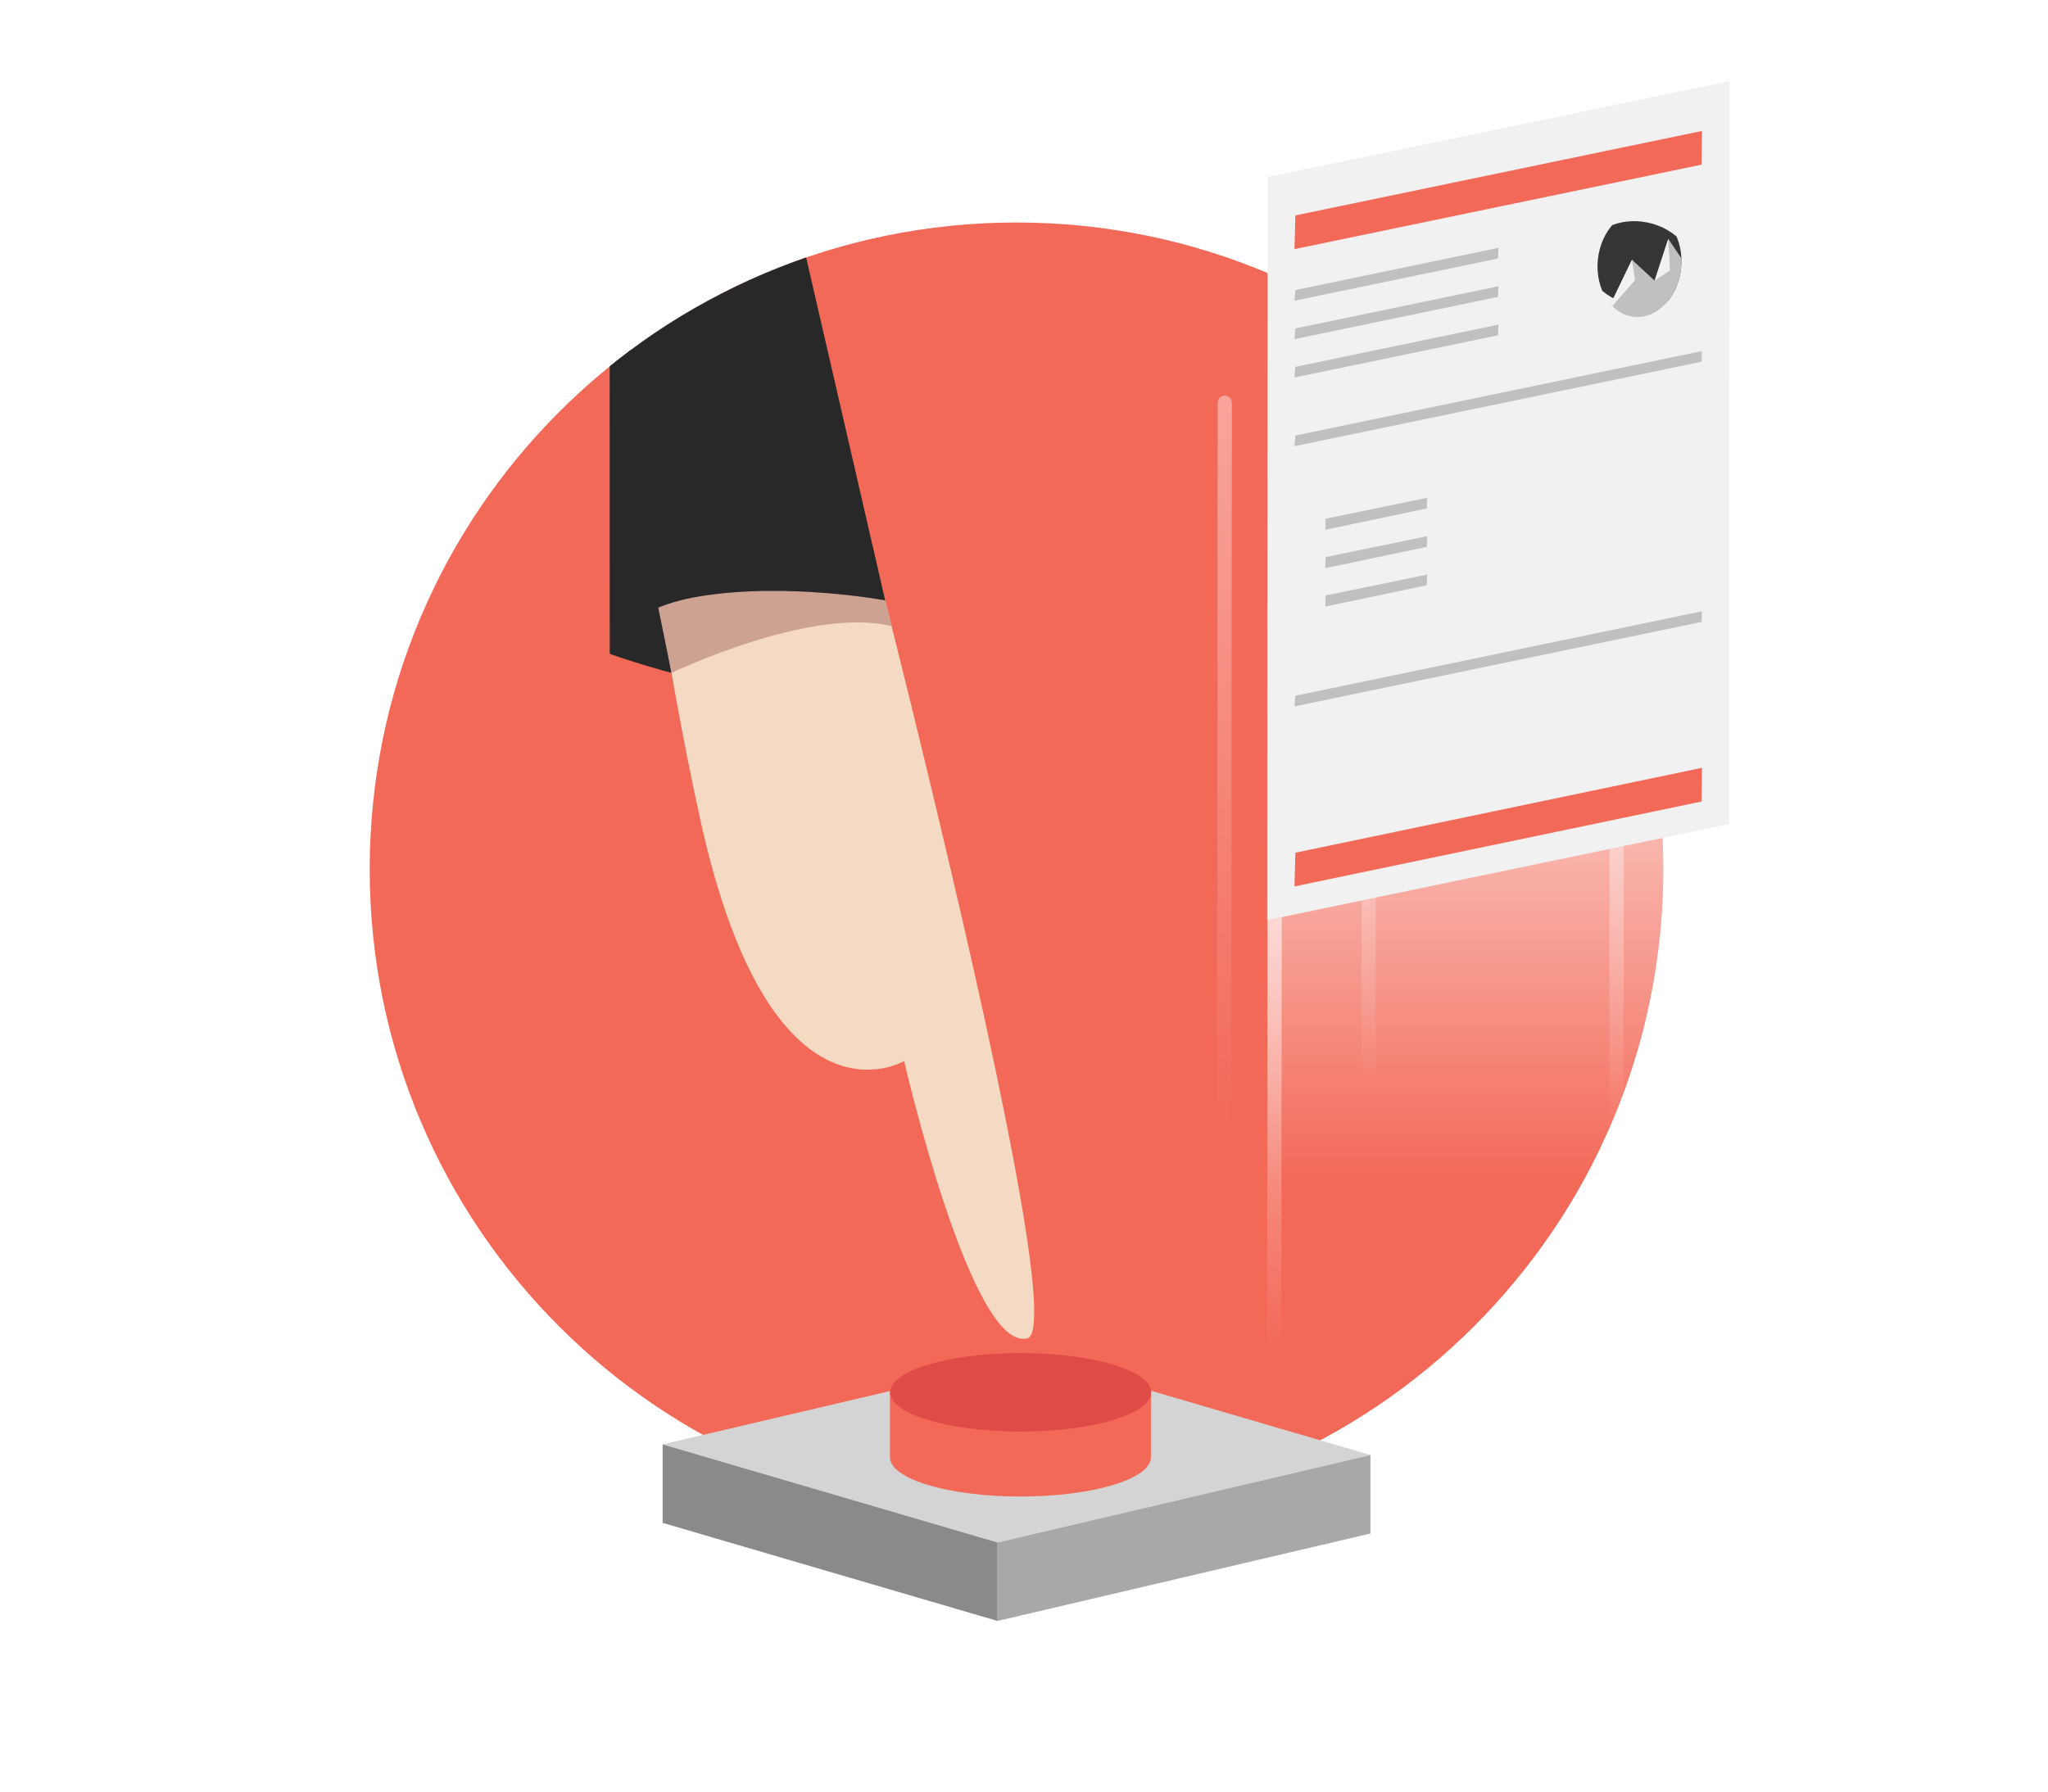 <?xml version="1.0" encoding="UTF-8" standalone="no"?>
<svg
   id="Layer_1"
   x="0"
   y="0"
   style="enable-background:new 0 0 480 420"
   version="1.1"
   viewBox="0 0 480 420"
   xml:space="preserve"
   sodipodi:docname="card3.svg"
   inkscape:version="1.1.2 (b8e25be833, 2022-02-05)"
   xmlns:inkscape="http://www.inkscape.org/namespaces/inkscape"
   xmlns:sodipodi="http://sodipodi.sourceforge.net/DTD/sodipodi-0.dtd"
   xmlns:xlink="http://www.w3.org/1999/xlink"
   xmlns="http://www.w3.org/2000/svg"
   xmlns:svg="http://www.w3.org/2000/svg"><sodipodi:namedview
     id="namedview2425"
     pagecolor="#ffffff"
     bordercolor="#666666"
     borderopacity="1.0"
     inkscape:pageshadow="2"
     inkscape:pageopacity="0.0"
     inkscape:pagecheckerboard="0"
     showgrid="false"
     inkscape:zoom="1.9595238"
     inkscape:cx="240.10936"
     inkscape:cy="210.25516"
     inkscape:window-width="1920"
     inkscape:window-height="1009"
     inkscape:window-x="-8"
     inkscape:window-y="-8"
     inkscape:window-maximized="1"
     inkscape:current-layer="Layer_1" /><style
     id="style2323">.st0{fill:url(#SVGID_1_);} .st1{fill:url(#SVGID_2_);} .st2{fill:#B3B3B3;} .st3{fill:url(#SVGID_3_);} .st4{fill:none;stroke:#FFFFFF;stroke-width:1.021;stroke-miterlimit:10;} .st5{fill:url(#SVGID_4_);} .st6{fill:url(#SVGID_5_);} .st7{fill:#FFFFFF;} .st8{fill:none;stroke:url(#SVGID_6_);stroke-width:2.355;stroke-miterlimit:10;} .st9{fill:none;stroke:#FFFFFF;stroke-width:1.434;stroke-miterlimit:10;} .st10{fill:none;stroke:url(#SVGID_7_);stroke-width:2.355;stroke-miterlimit:10;} .st11{fill:url(#SVGID_8_);} .st12{fill:url(#SVGID_9_);} .st13{fill:url(#SVGID_10_);} .st14{fill:none;stroke:url(#SVGID_11_);stroke-width:2.355;stroke-miterlimit:10;} .st15{fill:none;stroke:url(#SVGID_12_);stroke-width:2.355;stroke-miterlimit:10;} .st16{fill:none;stroke:url(#SVGID_13_);stroke-width:2.355;stroke-miterlimit:10;} .st17{fill:url(#SVGID_14_);} .st18{fill:url(#SVGID_15_);} .st19{fill:url(#SVGID_16_);} .st20{fill:url(#SVGID_17_);} .st21{fill:none;stroke:url(#SVGID_18_);stroke-width:0.968;stroke-miterlimit:10;} .st22{fill:url(#SVGID_19_);} .st23{fill:url(#SVGID_20_);} .st24{fill:url(#SVGID_21_);} .st25{fill:url(#SVGID_22_);} .st26{fill:#F2F2F2;} .st27{fill:#D4D4D4;} .st28{fill:#8A8A8A;} .st29{fill:#A8A8A8;} .st30{opacity:0.55;fill:url(#SVGID_23_);} .st31{opacity:0.55;fill:url(#SVGID_24_);} .st32{opacity:0.55;fill:url(#SVGID_25_);} .st33{opacity:0.55;fill:url(#SVGID_26_);} .st34{opacity:0.55;fill:url(#SVGID_27_);} .st35{opacity:0.55;fill:url(#SVGID_28_);} .st36{enable-background:new ;} .st37{opacity:0.48;fill:url(#SVGID_29_);} .st38{opacity:0.48;fill:url(#SVGID_30_);} .st39{opacity:0.48;fill:url(#SVGID_31_);} .st40{opacity:0.48;fill:url(#SVGID_32_);} .st41{opacity:0.48;fill:url(#SVGID_33_);} .st42{fill:#C0C0C0;} .st43{opacity:0.59;} .st44{fill:url(#SVGID_34_);} .st45{fill:url(#SVGID_35_);} .st46{fill:url(#SVGID_36_);} .st47{fill:url(#SVGID_37_);} .st48{fill:url(#SVGID_38_);} .st49{fill:url(#SVGID_39_);} .st50{fill:#F1F1F1;} .st51{fill:#00A371;} .st52{clip-path:url(#SVGID_41_);fill:#363636;} .st53{clip-path:url(#SVGID_41_);fill:#C0C0C0;} .st54{clip-path:url(#SVGID_41_);fill:#F1F1F1;} .st55{opacity:0.48;} .st56{fill:url(#SVGID_42_);} .st57{fill:url(#SVGID_43_);} .st58{fill:url(#SVGID_44_);} .st59{fill:url(#SVGID_45_);} .st60{fill:url(#SVGID_46_);} .st61{fill:url(#SVGID_47_);} .st62{clip-path:url(#SVGID_49_);fill:#363636;} .st63{clip-path:url(#SVGID_49_);fill:#C0C0C0;} .st64{clip-path:url(#SVGID_49_);fill:#F1F1F1;} .st65{opacity:0.3;} .st66{fill:url(#SVGID_50_);} .st67{fill:url(#SVGID_51_);} .st68{fill:url(#SVGID_52_);} .st69{fill:url(#SVGID_53_);} .st70{fill:url(#SVGID_54_);} .st71{fill:url(#SVGID_55_);} .st72{clip-path:url(#SVGID_57_);fill:#363636;} .st73{clip-path:url(#SVGID_57_);fill:#C0C0C0;} .st74{clip-path:url(#SVGID_57_);fill:#F1F1F1;} .st75{opacity:0.15;} .st76{fill:url(#SVGID_58_);} .st77{fill:url(#SVGID_59_);} .st78{fill:url(#SVGID_60_);} .st79{fill:url(#SVGID_61_);} .st80{fill:url(#SVGID_62_);} .st81{fill:url(#SVGID_63_);} .st82{clip-path:url(#SVGID_65_);fill:#363636;} .st83{clip-path:url(#SVGID_65_);fill:#C0C0C0;} .st84{clip-path:url(#SVGID_65_);fill:#F1F1F1;} .st85{opacity:0.09;} .st86{fill:url(#SVGID_66_);} .st87{fill:url(#SVGID_67_);} .st88{fill:url(#SVGID_68_);} .st89{fill:url(#SVGID_69_);} .st90{fill:url(#SVGID_70_);} .st91{fill:url(#SVGID_71_);} .st92{clip-path:url(#SVGID_73_);fill:#363636;} .st93{clip-path:url(#SVGID_73_);fill:#C0C0C0;} .st94{clip-path:url(#SVGID_73_);fill:#F1F1F1;} .st95{opacity:0.52;} .st96{fill:url(#SVGID_74_);} .st97{fill:url(#SVGID_75_);} .st98{fill:url(#SVGID_76_);} .st99{fill:url(#SVGID_77_);} .st100{fill:url(#SVGID_78_);} .st101{fill:url(#SVGID_79_);} .st102{clip-path:url(#SVGID_81_);fill:#363636;} .st103{clip-path:url(#SVGID_81_);fill:#C0C0C0;} .st104{clip-path:url(#SVGID_81_);fill:#F1F1F1;} .st105{opacity:0.2;} .st106{fill:url(#SVGID_82_);} .st107{fill:url(#SVGID_83_);} .st108{fill:url(#SVGID_84_);} .st109{fill:url(#SVGID_85_);} .st110{fill:url(#SVGID_86_);} .st111{fill:url(#SVGID_87_);} .st112{clip-path:url(#SVGID_89_);fill:#363636;} .st113{clip-path:url(#SVGID_89_);fill:#C0C0C0;} .st114{clip-path:url(#SVGID_89_);fill:#F1F1F1;} .st115{fill:#7F7F7F;} .st116{clip-path:url(#SVGID_91_);enable-background:new ;} .st117{fill:#858585;} .st118{fill:#787878;} .st119{clip-path:url(#SVGID_93_);enable-background:new ;} .st120{fill:#7C0216;} .st121{fill:#780216;} .st122{fill:#750215;} .st123{fill:#B5B5B5;} .st124{clip-path:url(#SVGID_95_);enable-background:new ;} .st125{fill:#690213;} .st126{fill:#6D0214;} .st127{fill:#710214;} .st128{fill:#800217;} .st129{fill:#A5031E;} .st130{fill:#8B8B8B;} .st131{fill:#9B9B9B;} .st132{fill:#363636;} .st133{fill:#212121;} .st134{fill:#2B2B2B;} .st135{fill:#B4B4B4;} .st136{fill:#006546;} .st137{fill:#00835B;} .st138{fill:#E0E0E0;} .st139{fill:#A4A4A4;} .st140{fill:#850218;} .st141{fill:#670213;} .st142{fill:#959595;} .st143{fill:#5D5D5D;} .st144{fill:#CCCCCC;} .st145{opacity:0.66;} .st146{fill:#ADADAD;} .st147{fill:#868686;} .st148{fill:#9A9A9A;} .st149{fill:#E3E3E3;} .st150{fill:#22996B;} .st151{opacity:0.55;fill:url(#SVGID_96_);} .st152{opacity:0.55;fill:url(#SVGID_97_);} .st153{fill:#33C898;} .st154{opacity:0.79;fill:#86BCCC;} .st155{opacity:0.58;fill:#B6D6E0;} .st156{fill:url(#SVGID_98_);} .st157{opacity:0.55;fill:url(#SVGID_99_);} .st158{fill:url(#SVGID_100_);} .st159{clip-path:url(#SVGID_102_);fill:#282829;} .st160{clip-path:url(#SVGID_102_);fill:#F4D9C3;} .st161{opacity:0.18;clip-path:url(#SVGID_102_);fill:#FFFFFF;} .st162{clip-path:url(#SVGID_104_);fill:#F1F1F1;} .st163{clip-path:url(#SVGID_104_);fill:#E3E3E3;} .st164{clip-path:url(#SVGID_104_);fill:url(#SVGID_105_);} .st165{fill:url(#SVGID_106_);} .st166{fill:url(#SVGID_107_);} .st167{fill:url(#SVGID_108_);} .st168{fill:url(#SVGID_109_);} .st169{fill:url(#SVGID_110_);} .st170{fill:url(#SVGID_111_);} .st171{clip-path:url(#SVGID_113_);fill:#363636;} .st172{clip-path:url(#SVGID_113_);fill:#C0C0C0;} .st173{clip-path:url(#SVGID_113_);fill:#F1F1F1;} .st174{fill:url(#SVGID_114_);} .st175{fill:url(#SVGID_115_);} .st176{fill:url(#SVGID_116_);} .st177{fill:url(#SVGID_117_);} .st178{fill:url(#SVGID_118_);} .st179{fill:url(#SVGID_119_);} .st180{clip-path:url(#SVGID_121_);fill:#363636;} .st181{clip-path:url(#SVGID_121_);fill:#C0C0C0;} .st182{clip-path:url(#SVGID_121_);fill:#F1F1F1;} .st183{fill:url(#SVGID_122_);} .st184{fill:url(#SVGID_123_);} .st185{fill:url(#SVGID_124_);} .st186{fill:url(#SVGID_125_);} .st187{fill:url(#SVGID_126_);} .st188{fill:url(#SVGID_127_);} .st189{clip-path:url(#SVGID_129_);fill:#363636;} .st190{clip-path:url(#SVGID_129_);fill:#C0C0C0;} .st191{clip-path:url(#SVGID_129_);fill:#F1F1F1;} .st192{fill:url(#SVGID_130_);} .st193{fill:url(#SVGID_131_);} .st194{fill:url(#SVGID_132_);} .st195{fill:url(#SVGID_133_);} .st196{fill:url(#SVGID_134_);} .st197{fill:url(#SVGID_135_);} .st198{clip-path:url(#SVGID_137_);fill:#363636;} .st199{clip-path:url(#SVGID_137_);fill:#C0C0C0;} .st200{clip-path:url(#SVGID_137_);fill:#F1F1F1;} .st201{opacity:0.73;} .st202{fill:url(#SVGID_138_);} .st203{fill:url(#SVGID_139_);} .st204{fill:url(#SVGID_140_);} .st205{fill:url(#SVGID_141_);} .st206{fill:url(#SVGID_142_);} .st207{fill:url(#SVGID_143_);} .st208{clip-path:url(#SVGID_145_);fill:#363636;} .st209{clip-path:url(#SVGID_145_);fill:#C0C0C0;} .st210{clip-path:url(#SVGID_145_);fill:#F1F1F1;} .st211{fill:url(#SVGID_146_);} .st212{fill:url(#SVGID_147_);} .st213{fill:url(#SVGID_148_);} .st214{fill:url(#SVGID_149_);} .st215{fill:url(#SVGID_150_);} .st216{fill:url(#SVGID_151_);} .st217{clip-path:url(#SVGID_153_);fill:#363636;} .st218{clip-path:url(#SVGID_153_);fill:#C0C0C0;} .st219{clip-path:url(#SVGID_153_);fill:#F1F1F1;} .st220{opacity:0.33;} .st221{fill:url(#SVGID_154_);} .st222{fill:url(#SVGID_155_);} .st223{fill:url(#SVGID_156_);} .st224{fill:url(#SVGID_157_);} .st225{fill:url(#SVGID_158_);} .st226{fill:url(#SVGID_159_);} .st227{clip-path:url(#SVGID_161_);fill:#363636;} .st228{clip-path:url(#SVGID_161_);fill:#C0C0C0;} .st229{clip-path:url(#SVGID_161_);fill:#F1F1F1;} .st230{opacity:0.38;} .st231{fill:url(#SVGID_162_);} .st232{fill:url(#SVGID_163_);} .st233{fill:url(#SVGID_164_);} .st234{fill:url(#SVGID_165_);} .st235{fill:url(#SVGID_166_);} .st236{fill:url(#SVGID_167_);} .st237{clip-path:url(#SVGID_169_);fill:#363636;} .st238{clip-path:url(#SVGID_169_);fill:#C0C0C0;} .st239{clip-path:url(#SVGID_169_);fill:#F1F1F1;} .st240{clip-path:url(#SVGID_171_);fill:#925F2D;} .st241{opacity:0.4;clip-path:url(#SVGID_171_);fill:#542700;} .st242{clip-path:url(#SVGID_171_);fill:#A88143;} .st243{clip-path:url(#SVGID_173_);fill:#F4D9C3;} .st244{clip-path:url(#SVGID_173_);fill:#EAC5B5;} .st245{clip-path:url(#SVGID_173_);fill:#CEA293;} .st246{fill:#4B4B4D;} .st247{fill:#CEA293;} .st248{fill:none;stroke:#4B4B4D;stroke-miterlimit:10;} .st249{fill:#33C999;} .st250{fill:#282829;} .st251{fill:#47484A;} .st252{fill:#F4D9C3;} .st253{clip-path:url(#SVGID_175_);} .st254{clip-path:url(#SVGID_177_);fill:#F1F1F1;} .st255{clip-path:url(#SVGID_177_);fill:#E3E3E3;} .st256{clip-path:url(#SVGID_175_);fill:#FFFFFF;} .st257{opacity:0.36;} .st258{opacity:0.12;} .st259{opacity:0.84;} .st260{opacity:0.77;} .st261{opacity:0.68;} .st262{opacity:0.35;} .st263{clip-path:url(#SVGID_179_);} .st264{fill:url(#SVGID_180_);} .st265{fill:url(#SVGID_181_);} .st266{fill:url(#SVGID_182_);} .st267{fill:url(#SVGID_183_);} .st268{fill:url(#SVGID_184_);} .st269{fill:url(#SVGID_185_);} .st270{clip-path:url(#SVGID_187_);fill:#363636;} .st271{clip-path:url(#SVGID_187_);fill:#C0C0C0;} .st272{clip-path:url(#SVGID_187_);fill:#F1F1F1;} .st273{clip-path:url(#SVGID_179_);fill:#E5952C;} .st274{clip-path:url(#SVGID_179_);fill:#D18428;} .st275{clip-path:url(#SVGID_179_);fill:#B76E1D;} .st276{clip-path:url(#SVGID_179_);fill:#8E5011;} .st277{clip-path:url(#SVGID_189_);fill:#282829;} .st278{clip-path:url(#SVGID_189_);fill:#F1F1F1;} .st279{clip-path:url(#SVGID_189_);fill:url(#SVGID_190_);} .st280{clip-path:url(#SVGID_192_);} .st281{clip-path:url(#SVGID_192_);fill:#F1F1F1;} .st282{clip-path:url(#SVGID_192_);fill:#F4D9C3;} .st283{clip-path:url(#SVGID_192_);fill:#EAC5B5;} .st284{clip-path:url(#SVGID_194_);fill:#925F2D;} .st285{opacity:0.4;clip-path:url(#SVGID_194_);fill:#542700;} .st286{clip-path:url(#SVGID_194_);fill:#A88143;} .st287{clip-path:url(#SVGID_196_);fill:#F4D9C3;} .st288{clip-path:url(#SVGID_196_);fill:#EAC5B5;} .st289{clip-path:url(#SVGID_196_);fill:#CEA293;} .st290{clip-path:url(#SVGID_198_);fill:#AF6854;} .st291{clip-path:url(#SVGID_198_);fill:#A3503D;} .st292{fill:#A3503D;} .st293{fill:url(#SVGID_199_);} .st294{fill:url(#SVGID_200_);} .st295{fill:url(#SVGID_201_);} .st296{fill:url(#SVGID_202_);} .st297{opacity:0.21;fill:url(#SVGID_203_);} .st298{opacity:0.21;fill:url(#SVGID_204_);} .st299{opacity:0.21;fill:url(#SVGID_205_);} .st300{opacity:0.59;fill:url(#SVGID_206_);} .st301{fill:url(#SVGID_207_);} .st302{fill:url(#SVGID_208_);} .st303{clip-path:url(#SVGID_210_);fill:#363636;} .st304{clip-path:url(#SVGID_210_);fill:#C0C0C0;} .st305{clip-path:url(#SVGID_210_);fill:#F1F1F1;} .st306{fill:url(#SVGID_211_);} .st307{fill:url(#SVGID_212_);} .st308{fill:url(#SVGID_213_);} .st309{fill:url(#SVGID_214_);} .st310{fill:url(#SVGID_215_);} .st311{fill:url(#SVGID_216_);} .st312{clip-path:url(#SVGID_218_);fill:#363636;} .st313{clip-path:url(#SVGID_218_);fill:#C0C0C0;} .st314{clip-path:url(#SVGID_218_);fill:#F1F1F1;} .st315{clip-path:url(#SVGID_220_);fill:url(#SVGID_221_);} .st316{clip-path:url(#SVGID_220_);} .st317{fill:url(#SVGID_222_);} .st318{fill:url(#SVGID_223_);} .st319{fill:url(#SVGID_224_);} .st320{fill:url(#SVGID_225_);} .st321{fill:url(#SVGID_226_);} .st322{fill:url(#SVGID_227_);} .st323{clip-path:url(#SVGID_229_);fill:#363636;} .st324{clip-path:url(#SVGID_229_);fill:#C0C0C0;} .st325{clip-path:url(#SVGID_229_);fill:#F1F1F1;} .st326{fill:#E2E2E2;} .st327{fill:#919191;} .st328{fill:#CECECE;} .st329{fill:#8C6239;} .st330{fill:#A67C52;} .st331{fill:#603813;} .st332{fill:#42210B;} .st333{fill:#261106;} .st334{fill:#0C0C0C;} .st335{fill:url(#SVGID_230_);} .st336{fill:#AAAAAA;} .st337{fill:none;stroke:#282829;stroke-miterlimit:10;} .st338{fill:none;stroke:#000000;stroke-miterlimit:10;} .st339{fill:none;stroke:#000000;stroke-miterlimit:10;stroke-dasharray:11.104,11.104;} .st340{fill:none;stroke:#E2E2E2;stroke-miterlimit:10;} .st341{fill:url(#SVGID_231_);} .st342{opacity:0.64;fill:none;stroke:#000000;stroke-miterlimit:10;stroke-dasharray:9;} .st343{fill:none;stroke:#E2E2E2;stroke-miterlimit:10;stroke-dasharray:6;} .st344{fill:#EF7422;} .st345{fill:url(#SVGID_232_);} .st346{fill:url(#SVGID_233_);} .st347{fill:url(#SVGID_234_);} .st348{fill:url(#SVGID_235_);} .st349{fill:url(#SVGID_236_);} .st350{fill:url(#SVGID_237_);} .st351{fill:url(#SVGID_238_);} .st352{clip-path:url(#SVGID_240_);fill:url(#SVGID_241_);} .st353{clip-path:url(#SVGID_240_);fill:#F4D9C3;} .st354{opacity:0.18;clip-path:url(#SVGID_240_);fill:#FFFFFF;} .st355{clip-path:url(#SVGID_243_);fill:#F1F1F1;} .st356{clip-path:url(#SVGID_243_);fill:#E3E3E3;} .st357{clip-path:url(#SVGID_243_);fill:url(#SVGID_244_);} .st358{clip-path:url(#SVGID_246_);fill:#925F2D;} .st359{opacity:0.4;clip-path:url(#SVGID_246_);fill:#542700;} .st360{clip-path:url(#SVGID_246_);fill:#A88143;} .st361{clip-path:url(#SVGID_248_);fill:#F4D9C3;} .st362{clip-path:url(#SVGID_248_);fill:#EAC5B5;} .st363{clip-path:url(#SVGID_248_);fill:#CEA293;} .st364{clip-path:url(#SVGID_250_);} .st365{clip-path:url(#SVGID_252_);fill:#F1F1F1;} .st366{clip-path:url(#SVGID_252_);fill:#E3E3E3;} .st367{clip-path:url(#SVGID_250_);fill:#FFFFFF;} .st368{clip-path:url(#SVGID_254_);fill:url(#SVGID_255_);} .st369{clip-path:url(#SVGID_254_);fill:#F4D9C3;} .st370{opacity:0.18;clip-path:url(#SVGID_254_);fill:#FFFFFF;} .st371{clip-path:url(#SVGID_257_);fill:url(#SVGID_258_);} .st372{clip-path:url(#SVGID_257_);fill:#E3E3E3;} .st373{clip-path:url(#SVGID_257_);fill:url(#SVGID_259_);} .st374{clip-path:url(#SVGID_261_);fill:#925F2D;} .st375{opacity:0.4;clip-path:url(#SVGID_261_);fill:#542700;} .st376{clip-path:url(#SVGID_261_);fill:#A88143;} .st377{clip-path:url(#SVGID_263_);fill:#F4D9C3;} .st378{clip-path:url(#SVGID_263_);fill:#EAC5B5;} .st379{clip-path:url(#SVGID_263_);fill:#CEA293;} .st380{clip-path:url(#SVGID_266_);} .st381{clip-path:url(#SVGID_268_);fill:url(#SVGID_269_);} .st382{clip-path:url(#SVGID_268_);fill:#E3E3E3;} .st383{clip-path:url(#SVGID_266_);fill:url(#SVGID_270_);} .st384{clip-path:url(#SVGID_272_);fill:url(#SVGID_273_);} .st385{clip-path:url(#SVGID_272_);fill:#F4D9C3;} .st386{opacity:0.18;clip-path:url(#SVGID_272_);fill:#FFFFFF;} .st387{clip-path:url(#SVGID_275_);fill:url(#SVGID_276_);} .st388{clip-path:url(#SVGID_275_);fill:#E3E3E3;} .st389{clip-path:url(#SVGID_275_);fill:url(#SVGID_277_);} .st390{clip-path:url(#SVGID_279_);fill:#925F2D;} .st391{opacity:0.4;clip-path:url(#SVGID_279_);fill:#542700;} .st392{clip-path:url(#SVGID_279_);fill:#A88143;} .st393{clip-path:url(#SVGID_281_);fill:#F4D9C3;} .st394{clip-path:url(#SVGID_281_);fill:#EAC5B5;} .st395{clip-path:url(#SVGID_281_);fill:#CEA293;} .st396{clip-path:url(#SVGID_284_);} .st397{clip-path:url(#SVGID_286_);fill:url(#SVGID_287_);} .st398{clip-path:url(#SVGID_286_);fill:#E3E3E3;} .st399{clip-path:url(#SVGID_284_);fill:url(#SVGID_288_);} .st400{fill:url(#SVGID_289_);} .st401{fill:url(#SVGID_290_);} .st402{fill:url(#SVGID_291_);} .st403{fill:url(#SVGID_292_);} .st404{fill:url(#SVGID_293_);} .st405{fill:url(#SVGID_294_);} .st406{fill:url(#SVGID_295_);} .st407{fill:url(#SVGID_296_);} .st408{fill:url(#SVGID_297_);} .st409{fill:url(#SVGID_298_);} .st410{fill:url(#SVGID_299_);} .st411{fill:url(#SVGID_300_);} .st412{fill:url(#SVGID_301_);} .st413{fill:none;stroke:url(#SVGID_302_);stroke-width:0.821;stroke-miterlimit:10;} .st414{fill:url(#SVGID_303_);} .st415{fill:url(#SVGID_304_);} .st416{fill:url(#SVGID_305_);} .st417{fill:url(#SVGID_306_);} .st418{fill:url(#SVGID_307_);} .st419{fill:#E6E6E6;} .st420{fill:none;stroke:url(#SVGID_308_);stroke-width:1.642;stroke-miterlimit:10;} .st421{fill:none;stroke:url(#SVGID_309_);stroke-width:1.642;stroke-miterlimit:10;} .st422{fill:none;stroke:url(#SVGID_310_);stroke-width:1.642;stroke-miterlimit:10;} .st423{fill:url(#SVGID_311_);} .st424{fill:url(#SVGID_312_);} .st425{fill:url(#SVGID_313_);} .st426{fill:url(#SVGID_314_);} .st427{fill:url(#SVGID_315_);} .st428{fill:url(#SVGID_316_);} .st429{fill:url(#SVGID_317_);} .st430{fill:url(#SVGID_318_);} .st431{fill:none;stroke:url(#SVGID_319_);stroke-width:1.642;stroke-miterlimit:10;} .st432{fill:none;stroke:url(#SVGID_320_);stroke-width:1.642;stroke-miterlimit:10;} .st433{fill:none;stroke:url(#SVGID_321_);stroke-width:1.642;stroke-miterlimit:10;} .st434{fill:url(#SVGID_322_);} .st435{fill:url(#SVGID_323_);} .st436{fill:url(#SVGID_324_);} .st437{fill:url(#SVGID_325_);} .st438{fill:none;stroke:url(#SVGID_326_);stroke-miterlimit:10;} .st439{fill:url(#SVGID_327_);} .st440{fill:url(#SVGID_328_);} .st441{fill:url(#SVGID_329_);} .st442{fill:none;stroke:url(#SVGID_330_);stroke-width:1.642;stroke-miterlimit:10;} .st443{fill:none;stroke:url(#SVGID_331_);stroke-width:1.642;stroke-miterlimit:10;} .st444{fill:none;stroke:url(#SVGID_332_);stroke-width:1.642;stroke-miterlimit:10;} .st445{fill:url(#SVGID_333_);} .st446{fill:url(#SVGID_334_);} .st447{fill:none;stroke:#FFFFFF;stroke-miterlimit:10;} .st448{fill:url(#SVGID_335_);} .st449{fill:url(#SVGID_336_);} .st450{fill:url(#SVGID_337_);} .st451{fill:url(#SVGID_338_);} .st452{fill:url(#SVGID_339_);} .st453{fill:url(#SVGID_340_);} .st454{fill:url(#SVGID_341_);} .st455{fill:url(#SVGID_342_);} .st456{fill:#FFCB27;} .st457{fill:none;stroke:url(#SVGID_343_);stroke-width:1.482;stroke-miterlimit:10;} .st458{fill:none;stroke:url(#SVGID_344_);stroke-width:1.482;stroke-miterlimit:10;} .st459{fill:none;stroke:url(#SVGID_345_);stroke-width:1.482;stroke-miterlimit:10;} .st460{fill:url(#SVGID_346_);} .st461{fill:url(#SVGID_347_);} .st462{fill:none;stroke:#FFFFFF;stroke-width:2.914;stroke-miterlimit:10;} .st463{fill:url(#SVGID_348_);} .st464{fill:url(#SVGID_349_);} .st465{fill:url(#SVGID_350_);} .st466{clip-path:url(#SVGID_352_);fill:url(#SVGID_353_);} .st467{clip-path:url(#SVGID_352_);fill:#F4D9C3;} .st468{opacity:0.18;clip-path:url(#SVGID_352_);fill:#FFFFFF;} .st469{clip-path:url(#SVGID_355_);fill:#F1F1F1;} .st470{clip-path:url(#SVGID_355_);fill:#E3E3E3;} .st471{clip-path:url(#SVGID_355_);fill:url(#SVGID_356_);} .st472{clip-path:url(#SVGID_358_);fill:#925F2D;} .st473{opacity:0.4;clip-path:url(#SVGID_358_);fill:#542700;} .st474{clip-path:url(#SVGID_358_);fill:#A88143;} .st475{clip-path:url(#SVGID_360_);fill:#F4D9C3;} .st476{clip-path:url(#SVGID_360_);fill:#EAC5B5;} .st477{clip-path:url(#SVGID_360_);fill:#CEA293;} .st478{fill:none;stroke:#4B4B4D;stroke-width:1.222;stroke-miterlimit:10;} .st479{clip-path:url(#SVGID_362_);} .st480{clip-path:url(#SVGID_364_);fill:#F1F1F1;} .st481{clip-path:url(#SVGID_364_);fill:#E3E3E3;} .st482{clip-path:url(#SVGID_362_);fill:#FFFFFF;} .st483{fill:none;stroke:url(#SVGID_365_);stroke-width:1.642;stroke-miterlimit:10;} .st484{fill:none;stroke:url(#SVGID_366_);stroke-width:1.642;stroke-miterlimit:10;} .st485{fill:url(#SVGID_367_);} .st486{fill:url(#SVGID_368_);} .st487{fill:url(#SVGID_369_);} .st488{fill:none;stroke:url(#SVGID_370_);stroke-width:1.642;stroke-miterlimit:10;} .st489{fill:none;stroke:url(#SVGID_371_);stroke-width:1.642;stroke-miterlimit:10;} .st490{fill:none;stroke:url(#SVGID_372_);stroke-width:1.642;stroke-miterlimit:10;} .st491{fill:url(#SVGID_373_);} .st492{fill:url(#SVGID_374_);} .st493{fill:url(#SVGID_375_);} .st494{fill:url(#SVGID_376_);} .st495{fill:url(#SVGID_377_);} .st496{fill:url(#SVGID_378_);} .st497{fill:url(#SVGID_379_);} .st498{fill:url(#SVGID_380_);} .st499{fill:none;stroke:url(#SVGID_381_);stroke-width:1.482;stroke-miterlimit:10;} .st500{fill:none;stroke:url(#SVGID_382_);stroke-width:0.641;stroke-miterlimit:10;} .st501{fill:url(#SVGID_383_);} .st502{fill:url(#SVGID_384_);} .st503{fill:url(#SVGID_385_);} .st504{fill:url(#SVGID_386_);} .st505{fill:url(#SVGID_387_);} .st506{fill:url(#SVGID_388_);} .st507{fill:url(#SVGID_389_);} .st508{fill:url(#SVGID_390_);} .st509{fill:url(#SVGID_391_);} .st510{fill:url(#SVGID_392_);} .st511{fill:url(#SVGID_393_);} .st512{fill:none;stroke:url(#SVGID_394_);stroke-width:0.543;stroke-miterlimit:10;} .st513{fill:url(#SVGID_395_);} .st514{fill:url(#SVGID_396_);} .st515{fill:url(#SVGID_397_);} .st516{fill:url(#SVGID_398_);} .st517{fill:url(#SVGID_399_);} .st518{fill:none;stroke:url(#SVGID_400_);stroke-width:1.087;stroke-miterlimit:10;} .st519{fill:none;stroke:url(#SVGID_401_);stroke-width:1.087;stroke-miterlimit:10;} .st520{fill:none;stroke:url(#SVGID_402_);stroke-width:1.087;stroke-miterlimit:10;} .st521{fill:url(#SVGID_403_);} .st522{fill:url(#SVGID_404_);} .st523{fill:url(#SVGID_405_);} .st524{fill:url(#SVGID_406_);} .st525{fill:url(#SVGID_407_);} .st526{fill:url(#SVGID_408_);} .st527{fill:url(#SVGID_409_);} .st528{fill:url(#SVGID_410_);} .st529{fill:none;stroke:url(#SVGID_411_);stroke-width:1.087;stroke-miterlimit:10;} .st530{fill:none;stroke:url(#SVGID_412_);stroke-width:1.087;stroke-miterlimit:10;} .st531{fill:none;stroke:url(#SVGID_413_);stroke-width:1.087;stroke-miterlimit:10;} .st532{fill:url(#SVGID_414_);} .st533{fill:url(#SVGID_415_);} .st534{fill:none;stroke:#FFFFFF;stroke-width:0.662;stroke-miterlimit:10;} .st535{fill:url(#SVGID_416_);} .st536{fill:url(#SVGID_417_);} .st537{fill:url(#SVGID_418_);} .st538{fill:url(#SVGID_419_);} .st539{fill:none;stroke:url(#SVGID_420_);stroke-width:0.662;stroke-miterlimit:10;} .st540{fill:url(#SVGID_421_);} .st541{fill:url(#SVGID_422_);} .st542{fill:url(#SVGID_423_);} .st543{fill:none;stroke:url(#SVGID_424_);stroke-width:1.087;stroke-miterlimit:10;} .st544{fill:none;stroke:url(#SVGID_425_);stroke-width:1.087;stroke-miterlimit:10;} .st545{fill:none;stroke:url(#SVGID_426_);stroke-width:1.087;stroke-miterlimit:10;} .st546{fill:url(#SVGID_427_);} .st547{fill:url(#SVGID_428_);} .st548{fill:url(#SVGID_429_);} .st549{fill:url(#SVGID_430_);} .st550{fill:url(#SVGID_431_);} .st551{fill:url(#SVGID_432_);} .st552{fill:url(#SVGID_433_);} .st553{fill:url(#SVGID_434_);} .st554{fill:none;stroke:url(#SVGID_435_);stroke-width:0.98;stroke-miterlimit:10;} .st555{fill:none;stroke:url(#SVGID_436_);stroke-width:0.98;stroke-miterlimit:10;} .st556{fill:none;stroke:url(#SVGID_437_);stroke-width:0.98;stroke-miterlimit:10;} .st557{fill:url(#SVGID_438_);} .st558{fill:url(#SVGID_439_);} .st559{fill:none;stroke:#FFFFFF;stroke-width:1.928;stroke-miterlimit:10;} .st560{fill:url(#SVGID_440_);} .st561{fill:url(#SVGID_441_);} .st562{fill:url(#SVGID_442_);} .st563{clip-path:url(#SVGID_444_);fill:url(#SVGID_445_);} .st564{clip-path:url(#SVGID_444_);fill:#F4D9C3;} .st565{opacity:0.18;clip-path:url(#SVGID_444_);fill:#FFFFFF;} .st566{clip-path:url(#SVGID_447_);fill:#F1F1F1;} .st567{clip-path:url(#SVGID_447_);fill:#E3E3E3;} .st568{clip-path:url(#SVGID_447_);fill:url(#SVGID_448_);} .st569{clip-path:url(#SVGID_450_);fill:#925F2D;} .st570{opacity:0.4;clip-path:url(#SVGID_450_);fill:#542700;} .st571{clip-path:url(#SVGID_450_);fill:#A88143;} .st572{clip-path:url(#SVGID_452_);fill:#F4D9C3;} .st573{clip-path:url(#SVGID_452_);fill:#EAC5B5;} .st574{clip-path:url(#SVGID_452_);fill:#CEA293;} .st575{fill:none;stroke:#4B4B4D;stroke-width:0.809;stroke-miterlimit:10;} .st576{clip-path:url(#SVGID_454_);} .st577{clip-path:url(#SVGID_456_);fill:#F1F1F1;} .st578{clip-path:url(#SVGID_456_);fill:#E3E3E3;} .st579{clip-path:url(#SVGID_454_);fill:#FFFFFF;} .st580{fill:none;stroke:url(#SVGID_457_);stroke-width:1.087;stroke-miterlimit:10;} .st581{fill:none;stroke:url(#SVGID_458_);stroke-width:1.087;stroke-miterlimit:10;} .st582{fill:url(#SVGID_459_);} .st583{fill:url(#SVGID_460_);} .st584{fill:url(#SVGID_461_);} .st585{fill:none;stroke:url(#SVGID_462_);stroke-width:1.087;stroke-miterlimit:10;} .st586{fill:none;stroke:url(#SVGID_463_);stroke-width:1.087;stroke-miterlimit:10;} .st587{fill:none;stroke:url(#SVGID_464_);stroke-width:1.087;stroke-miterlimit:10;} .st588{fill:url(#SVGID_465_);} .st589{fill:url(#SVGID_466_);} .st590{fill:url(#SVGID_467_);} .st591{fill:url(#SVGID_468_);} .st592{fill:url(#SVGID_469_);} .st593{fill:url(#SVGID_470_);} .st594{fill:url(#SVGID_471_);} .st595{fill:url(#SVGID_472_);} .st596{fill:none;stroke:url(#SVGID_473_);stroke-width:0.98;stroke-miterlimit:10;} .st597{fill:#00BB80;} .st598{fill:#037BE3;} .st599{fill:#C0E4F0;} .st600{fill:#FBBD2A;} .st601{fill:url(#SVGID_474_);} .st602{fill:#FD445B;} .st603{fill:#3D4864;} .st604{fill:#18B980;} .st605{fill:url(#SVGID_475_);} .st606{fill:#17875C;} .st607{fill:url(#SVGID_476_);} .st608{fill:url(#SVGID_477_);} .st609{clip-path:url(#SVGID_479_);} .st610{fill:#21DB94;} .st611{fill:url(#SVGID_480_);} .st612{fill:url(#SVGID_481_);} .st613{fill:#4D4D4D;} .st614{clip-path:url(#SVGID_483_);fill:url(#SVGID_484_);} .st615{clip-path:url(#SVGID_483_);} .st616{clip-path:url(#SVGID_486_);fill:url(#SVGID_487_);} .st617{clip-path:url(#SVGID_486_);fill:none;stroke:#FFFFFF;stroke-width:0.867;stroke-miterlimit:10;} .st618{clip-path:url(#SVGID_486_);} .st619{fill:url(#SVGID_488_);} .st620{fill:url(#SVGID_489_);} .st621{fill:url(#SVGID_490_);} .st622{fill:url(#SVGID_491_);} .st623{fill:url(#SVGID_492_);} .st624{fill:url(#SVGID_493_);} .st625{fill:url(#SVGID_494_);} .st626{fill:url(#SVGID_495_);} .st627{fill:url(#SVGID_496_);} .st628{fill:none;stroke:url(#SVGID_497_);stroke-width:0.471;stroke-miterlimit:10;} .st629{fill:url(#SVGID_498_);} .st630{fill:url(#SVGID_499_);} .st631{fill:url(#SVGID_500_);} .st632{fill:url(#SVGID_501_);} .st633{fill:url(#SVGID_502_);} .st634{fill:none;stroke:url(#SVGID_503_);stroke-width:0.942;stroke-miterlimit:10;} .st635{fill:none;stroke:url(#SVGID_504_);stroke-width:0.942;stroke-miterlimit:10;} .st636{fill:none;stroke:url(#SVGID_505_);stroke-width:0.942;stroke-miterlimit:10;} .st637{fill:url(#SVGID_506_);} .st638{fill:url(#SVGID_507_);} .st639{fill:url(#SVGID_508_);} .st640{fill:url(#SVGID_509_);} .st641{fill:url(#SVGID_510_);} .st642{fill:url(#SVGID_511_);} .st643{fill:url(#SVGID_512_);} .st644{fill:url(#SVGID_513_);} .st645{fill:none;stroke:url(#SVGID_514_);stroke-width:0.942;stroke-miterlimit:10;} .st646{fill:none;stroke:url(#SVGID_515_);stroke-width:0.942;stroke-miterlimit:10;} .st647{fill:none;stroke:url(#SVGID_516_);stroke-width:0.942;stroke-miterlimit:10;} .st648{fill:none;stroke:#FFFFFF;stroke-width:0.867;stroke-miterlimit:10;stroke-dasharray:2.617,2.617;} .st649{fill:url(#SVGID_517_);} .st650{fill:url(#SVGID_518_);} .st651{fill:none;stroke:#FFFFFF;stroke-width:0.574;stroke-miterlimit:10;} .st652{fill:url(#SVGID_519_);} .st653{fill:none;stroke:#FFFFFF;stroke-width:1.672;stroke-miterlimit:10;} .st654{fill:url(#SVGID_520_);} .st655{fill:url(#SVGID_521_);} .st656{fill:url(#SVGID_522_);} .st657{fill:none;stroke:#FFFFFF;stroke-width:0.867;stroke-miterlimit:10;stroke-dasharray:2.601;} .st658{fill:url(#SVGID_523_);} .st659{fill:url(#SVGID_524_);} .st660{fill:url(#SVGID_525_);} .st661{fill:url(#SVGID_526_);} .st662{fill:url(#SVGID_527_);} .st663{fill:none;stroke:url(#SVGID_528_);stroke-width:0.85;stroke-miterlimit:10;} .st664{fill:none;stroke:url(#SVGID_529_);stroke-width:0.85;stroke-miterlimit:10;} .st665{fill:none;stroke:url(#SVGID_530_);stroke-width:0.85;stroke-miterlimit:10;} .st666{fill:url(#SVGID_531_);} .st667{fill:url(#SVGID_532_);} .st668{fill:url(#SVGID_533_);} .st669{fill:url(#SVGID_534_);} .st670{fill:url(#SVGID_535_);} .st671{fill:none;stroke:url(#SVGID_536_);stroke-width:0.85;stroke-miterlimit:10;} .st672{fill:url(#SVGID_537_);} .st673{fill:url(#SVGID_538_);} .st674{fill:url(#SVGID_539_);} .st675{fill:url(#SVGID_540_);} .st676{fill:none;stroke:url(#SVGID_541_);stroke-width:0.942;stroke-miterlimit:10;} .st677{fill:none;stroke:url(#SVGID_542_);stroke-width:0.942;stroke-miterlimit:10;} .st678{fill:none;stroke:url(#SVGID_543_);stroke-width:0.942;stroke-miterlimit:10;} .st679{fill:url(#SVGID_544_);} .st680{fill:url(#SVGID_545_);} .st681{fill:url(#SVGID_546_);} .st682{fill:none;stroke:url(#SVGID_547_);stroke-width:0.574;stroke-miterlimit:10;} .st683{fill:url(#SVGID_548_);} .st684{fill:url(#SVGID_549_);} .st685{fill:none;stroke:url(#SVGID_550_);stroke-width:1.101;stroke-miterlimit:10;} .st686{fill:url(#SVGID_551_);} .st687{clip-path:url(#SVGID_553_);fill:url(#SVGID_554_);} .st688{clip-path:url(#SVGID_553_);fill:none;stroke:#FFFFFF;stroke-miterlimit:10;} .st689{fill:url(#SVGID_555_);} .st690{clip-path:url(#SVGID_557_);fill:url(#SVGID_558_);} .st691{clip-path:url(#SVGID_557_);} .st692{clip-path:url(#SVGID_560_);fill:url(#SVGID_561_);} .st693{clip-path:url(#SVGID_560_);fill:none;stroke:#FFFFFF;stroke-width:1.005;stroke-miterlimit:10;} .st694{clip-path:url(#SVGID_560_);fill:url(#SVGID_562_);} .st695{clip-path:url(#SVGID_560_);} .st696{fill:url(#SVGID_563_);} .st697{clip-path:url(#SVGID_560_);fill:url(#SVGID_564_);} .st698{clip-path:url(#SVGID_560_);fill:url(#SVGID_565_);} .st699{clip-path:url(#SVGID_560_);fill:url(#SVGID_566_);} .st700{clip-path:url(#SVGID_560_);fill:url(#SVGID_567_);} .st701{clip-path:url(#SVGID_560_);fill:url(#SVGID_568_);} .st702{clip-path:url(#SVGID_560_);fill:url(#SVGID_569_);} .st703{clip-path:url(#SVGID_560_);fill:url(#SVGID_570_);} .st704{clip-path:url(#SVGID_560_);fill:none;stroke:url(#SVGID_571_);stroke-width:0.546;stroke-miterlimit:10;} .st705{clip-path:url(#SVGID_560_);fill:url(#SVGID_572_);} .st706{clip-path:url(#SVGID_560_);fill:url(#SVGID_573_);} .st707{clip-path:url(#SVGID_560_);fill:url(#SVGID_574_);} .st708{clip-path:url(#SVGID_560_);fill:url(#SVGID_575_);} .st709{clip-path:url(#SVGID_560_);fill:url(#SVGID_576_);} .st710{clip-path:url(#SVGID_560_);fill:none;stroke:url(#SVGID_577_);stroke-width:1.092;stroke-miterlimit:10;} .st711{clip-path:url(#SVGID_560_);fill:none;stroke:url(#SVGID_578_);stroke-width:1.092;stroke-miterlimit:10;} .st712{clip-path:url(#SVGID_560_);fill:none;stroke:url(#SVGID_579_);stroke-width:1.092;stroke-miterlimit:10;} .st713{fill:url(#SVGID_580_);} .st714{clip-path:url(#SVGID_560_);fill:url(#SVGID_581_);} .st715{clip-path:url(#SVGID_560_);fill:url(#SVGID_582_);} .st716{clip-path:url(#SVGID_560_);fill:url(#SVGID_583_);} .st717{clip-path:url(#SVGID_560_);fill:url(#SVGID_584_);} .st718{clip-path:url(#SVGID_560_);fill:url(#SVGID_585_);} .st719{clip-path:url(#SVGID_560_);fill:url(#SVGID_586_);} .st720{clip-path:url(#SVGID_560_);fill:url(#SVGID_587_);} .st721{clip-path:url(#SVGID_560_);fill:none;stroke:url(#SVGID_588_);stroke-width:1.092;stroke-miterlimit:10;} .st722{clip-path:url(#SVGID_560_);fill:none;stroke:url(#SVGID_589_);stroke-width:1.092;stroke-miterlimit:10;} .st723{clip-path:url(#SVGID_560_);fill:none;stroke:url(#SVGID_590_);stroke-width:1.092;stroke-miterlimit:10;} .st724{fill:none;stroke:#FFFFFF;stroke-width:1.005;stroke-miterlimit:10;stroke-dasharray:3.033,3.033;} .st725{clip-path:url(#SVGID_560_);fill:url(#SVGID_591_);} .st726{clip-path:url(#SVGID_560_);fill:url(#SVGID_592_);} .st727{fill:none;stroke:#FFFFFF;stroke-width:0.665;stroke-miterlimit:10;} .st728{clip-path:url(#SVGID_560_);fill:url(#SVGID_593_);} .st729{clip-path:url(#SVGID_560_);fill:none;stroke:#FFFFFF;stroke-width:1.937;stroke-miterlimit:10;} .st730{clip-path:url(#SVGID_560_);fill:url(#SVGID_594_);} .st731{clip-path:url(#SVGID_560_);fill:url(#SVGID_595_);} .st732{clip-path:url(#SVGID_560_);fill:url(#SVGID_596_);} .st733{clip-path:url(#SVGID_560_);fill:none;stroke:#FFFFFF;stroke-width:1.005;stroke-miterlimit:10;stroke-dasharray:3.015;} .st734{clip-path:url(#SVGID_560_);fill:url(#SVGID_597_);} .st735{clip-path:url(#SVGID_560_);fill:url(#SVGID_598_);} .st736{clip-path:url(#SVGID_560_);fill:url(#SVGID_599_);} .st737{clip-path:url(#SVGID_560_);fill:url(#SVGID_600_);} .st738{clip-path:url(#SVGID_560_);fill:url(#SVGID_601_);} .st739{clip-path:url(#SVGID_560_);fill:#FFCB27;} .st740{clip-path:url(#SVGID_560_);fill:none;stroke:url(#SVGID_602_);stroke-width:0.985;stroke-miterlimit:10;} .st741{clip-path:url(#SVGID_560_);fill:none;stroke:url(#SVGID_603_);stroke-width:0.985;stroke-miterlimit:10;} .st742{clip-path:url(#SVGID_560_);fill:none;stroke:url(#SVGID_604_);stroke-width:0.985;stroke-miterlimit:10;} .st743{clip-path:url(#SVGID_560_);fill:url(#SVGID_605_);} .st744{clip-path:url(#SVGID_560_);fill:url(#SVGID_606_);} .st745{clip-path:url(#SVGID_560_);fill:url(#SVGID_607_);} .st746{clip-path:url(#SVGID_560_);fill:url(#SVGID_608_);} .st747{clip-path:url(#SVGID_560_);fill:url(#SVGID_609_);} .st748{clip-path:url(#SVGID_560_);fill:none;stroke:url(#SVGID_610_);stroke-width:0.985;stroke-miterlimit:10;} .st749{fill:url(#SVGID_611_);} .st750{clip-path:url(#SVGID_560_);fill:url(#SVGID_612_);} .st751{clip-path:url(#SVGID_560_);fill:url(#SVGID_613_);} .st752{clip-path:url(#SVGID_560_);fill:url(#SVGID_614_);} .st753{clip-path:url(#SVGID_560_);fill:none;stroke:url(#SVGID_615_);stroke-width:1.092;stroke-miterlimit:10;} .st754{clip-path:url(#SVGID_560_);fill:none;stroke:url(#SVGID_616_);stroke-width:1.092;stroke-miterlimit:10;} .st755{clip-path:url(#SVGID_560_);fill:none;stroke:url(#SVGID_617_);stroke-width:1.092;stroke-miterlimit:10;} .st756{clip-path:url(#SVGID_560_);fill:url(#SVGID_618_);} .st757{clip-path:url(#SVGID_560_);fill:url(#SVGID_619_);} .st758{clip-path:url(#SVGID_560_);fill:url(#SVGID_620_);} .st759{clip-path:url(#SVGID_560_);fill:none;stroke:url(#SVGID_621_);stroke-width:0.665;stroke-miterlimit:10;} .st760{clip-path:url(#SVGID_560_);fill:url(#SVGID_622_);} .st761{clip-path:url(#SVGID_560_);fill:url(#SVGID_623_);} .st762{fill:none;stroke:url(#SVGID_624_);stroke-miterlimit:10;} .st763{fill:url(#SVGID_625_);} .st764{clip-path:url(#SVGID_627_);} .st765{opacity:0.33;fill:url(#SVGID_628_);} .st766{clip-path:url(#SVGID_630_);fill:url(#SVGID_631_);} .st767{clip-path:url(#SVGID_630_);fill:#F4D9C3;} .st768{opacity:0.18;clip-path:url(#SVGID_630_);fill:#FFFFFF;} .st769{clip-path:url(#SVGID_633_);fill:#F1F1F1;} .st770{clip-path:url(#SVGID_633_);fill:#E3E3E3;} .st771{clip-path:url(#SVGID_633_);fill:url(#SVGID_634_);} .st772{clip-path:url(#SVGID_636_);fill:#925F2D;} .st773{opacity:0.4;clip-path:url(#SVGID_636_);fill:#542700;} .st774{clip-path:url(#SVGID_636_);fill:#A88143;} .st775{clip-path:url(#SVGID_638_);fill:#F4D9C3;} .st776{clip-path:url(#SVGID_638_);fill:#EAC5B5;} .st777{clip-path:url(#SVGID_638_);fill:#CEA293;} .st778{clip-path:url(#SVGID_640_);} .st779{clip-path:url(#SVGID_642_);fill:#F1F1F1;} .st780{clip-path:url(#SVGID_642_);fill:#E3E3E3;} .st781{clip-path:url(#SVGID_640_);fill:#FFFFFF;} .st782{clip-path:url(#SVGID_644_);fill:url(#SVGID_645_);} .st783{clip-path:url(#SVGID_644_);} .st784{clip-path:url(#SVGID_647_);fill:url(#SVGID_648_);} .st785{clip-path:url(#SVGID_647_);} .st786{fill:none;stroke:#FFFFFF;stroke-width:0.64;stroke-miterlimit:10;} .st787{fill:url(#SVGID_649_);} .st788{fill:url(#SVGID_650_);} .st789{fill:url(#SVGID_651_);} .st790{fill:url(#SVGID_652_);} .st791{fill:url(#SVGID_653_);} .st792{fill:url(#SVGID_654_);} .st793{fill:url(#SVGID_655_);} .st794{fill:url(#SVGID_656_);} .st795{fill:url(#SVGID_657_);} .st796{fill:none;stroke:url(#SVGID_658_);stroke-width:0.348;stroke-miterlimit:10;} .st797{fill:url(#SVGID_659_);} .st798{fill:url(#SVGID_660_);} .st799{fill:url(#SVGID_661_);} .st800{fill:url(#SVGID_662_);} .st801{fill:url(#SVGID_663_);} .st802{fill:none;stroke:url(#SVGID_664_);stroke-width:0.696;stroke-miterlimit:10;} .st803{fill:none;stroke:url(#SVGID_665_);stroke-width:0.696;stroke-miterlimit:10;} .st804{fill:none;stroke:url(#SVGID_666_);stroke-width:0.696;stroke-miterlimit:10;} .st805{fill:url(#SVGID_667_);} .st806{fill:url(#SVGID_668_);} .st807{fill:url(#SVGID_669_);} .st808{fill:url(#SVGID_670_);} .st809{fill:url(#SVGID_671_);} .st810{fill:url(#SVGID_672_);} .st811{fill:url(#SVGID_673_);} .st812{fill:url(#SVGID_674_);} .st813{fill:none;stroke:url(#SVGID_675_);stroke-width:0.696;stroke-miterlimit:10;} .st814{fill:none;stroke:url(#SVGID_676_);stroke-width:0.696;stroke-miterlimit:10;} .st815{fill:none;stroke:url(#SVGID_677_);stroke-width:0.696;stroke-miterlimit:10;} .st816{fill:none;stroke:#FFFFFF;stroke-width:0.64;stroke-miterlimit:10;stroke-dasharray:1.932,1.932;} .st817{fill:url(#SVGID_678_);} .st818{fill:url(#SVGID_679_);} .st819{fill:none;stroke:#FFFFFF;stroke-width:0.424;stroke-miterlimit:10;} .st820{fill:url(#SVGID_680_);} .st821{fill:none;stroke:#FFFFFF;stroke-width:1.234;stroke-miterlimit:10;} .st822{fill:url(#SVGID_681_);} .st823{fill:url(#SVGID_682_);} .st824{fill:url(#SVGID_683_);} .st825{fill:none;stroke:#FFFFFF;stroke-width:0.64;stroke-miterlimit:10;stroke-dasharray:1.921;} .st826{fill:url(#SVGID_684_);} .st827{fill:url(#SVGID_685_);} .st828{fill:url(#SVGID_686_);} .st829{fill:url(#SVGID_687_);} .st830{fill:url(#SVGID_688_);} .st831{fill:#F7931E;} .st832{fill:none;stroke:url(#SVGID_689_);stroke-width:0.628;stroke-miterlimit:10;} .st833{fill:none;stroke:url(#SVGID_690_);stroke-width:0.628;stroke-miterlimit:10;} .st834{fill:none;stroke:url(#SVGID_691_);stroke-width:0.628;stroke-miterlimit:10;} .st835{fill:url(#SVGID_692_);} .st836{fill:url(#SVGID_693_);} .st837{fill:url(#SVGID_694_);} .st838{fill:url(#SVGID_695_);} .st839{fill:url(#SVGID_696_);} .st840{fill:none;stroke:url(#SVGID_697_);stroke-width:0.628;stroke-miterlimit:10;} .st841{fill:url(#SVGID_698_);} .st842{fill:url(#SVGID_699_);} .st843{fill:url(#SVGID_700_);} .st844{fill:url(#SVGID_701_);} .st845{fill:none;stroke:url(#SVGID_702_);stroke-width:0.696;stroke-miterlimit:10;} .st846{fill:none;stroke:url(#SVGID_703_);stroke-width:0.696;stroke-miterlimit:10;} .st847{fill:none;stroke:url(#SVGID_704_);stroke-width:0.696;stroke-miterlimit:10;} .st848{fill:url(#SVGID_705_);} .st849{fill:url(#SVGID_706_);} .st850{fill:url(#SVGID_707_);} .st851{fill:none;stroke:url(#SVGID_708_);stroke-width:0.424;stroke-miterlimit:10;} .st852{fill:url(#SVGID_709_);} .st853{fill:url(#SVGID_710_);} .st854{fill:none;stroke:url(#SVGID_711_);stroke-miterlimit:10;} .st855{fill:url(#SVGID_712_);} .st856{clip-path:url(#SVGID_714_);fill:url(#SVGID_715_);} .st857{clip-path:url(#SVGID_714_);fill:#F4D9C3;} .st858{opacity:0.18;clip-path:url(#SVGID_714_);fill:#FFFFFF;} .st859{clip-path:url(#SVGID_717_);fill:#F1F1F1;} .st860{clip-path:url(#SVGID_717_);fill:#E3E3E3;} .st861{clip-path:url(#SVGID_717_);fill:url(#SVGID_718_);} .st862{clip-path:url(#SVGID_720_);fill:#925F2D;} .st863{opacity:0.4;clip-path:url(#SVGID_720_);fill:#542700;} .st864{clip-path:url(#SVGID_720_);fill:#A88143;} .st865{clip-path:url(#SVGID_722_);fill:#F4D9C3;} .st866{clip-path:url(#SVGID_722_);fill:#EAC5B5;} .st867{clip-path:url(#SVGID_722_);fill:#CEA293;} .st868{fill:none;stroke:#4B4B4D;stroke-width:0.654;stroke-miterlimit:10;} .st869{clip-path:url(#SVGID_724_);} .st870{clip-path:url(#SVGID_726_);fill:#F1F1F1;} .st871{clip-path:url(#SVGID_726_);fill:#E3E3E3;} .st872{clip-path:url(#SVGID_724_);fill:#FFFFFF;} .st873{clip-path:url(#SVGID_728_);fill:url(#SVGID_729_);} .st874{clip-path:url(#SVGID_728_);} .st875{clip-path:url(#SVGID_731_);fill:url(#SVGID_732_);} .st876{clip-path:url(#SVGID_731_);fill:none;stroke:#FFFFFF;stroke-width:0.64;stroke-miterlimit:10;} .st877{clip-path:url(#SVGID_731_);fill:url(#SVGID_733_);} .st878{clip-path:url(#SVGID_731_);} .st879{fill:url(#SVGID_734_);} .st880{clip-path:url(#SVGID_731_);fill:url(#SVGID_735_);} .st881{clip-path:url(#SVGID_731_);fill:url(#SVGID_736_);} .st882{clip-path:url(#SVGID_731_);fill:url(#SVGID_737_);} .st883{clip-path:url(#SVGID_731_);fill:url(#SVGID_738_);} .st884{clip-path:url(#SVGID_731_);fill:url(#SVGID_739_);} .st885{clip-path:url(#SVGID_731_);fill:url(#SVGID_740_);} .st886{clip-path:url(#SVGID_731_);fill:url(#SVGID_741_);} .st887{clip-path:url(#SVGID_731_);fill:none;stroke:url(#SVGID_742_);stroke-width:0.348;stroke-miterlimit:10;} .st888{clip-path:url(#SVGID_731_);fill:url(#SVGID_743_);} .st889{clip-path:url(#SVGID_731_);fill:url(#SVGID_744_);} .st890{clip-path:url(#SVGID_731_);fill:url(#SVGID_745_);} .st891{clip-path:url(#SVGID_731_);fill:url(#SVGID_746_);} .st892{clip-path:url(#SVGID_731_);fill:url(#SVGID_747_);} .st893{clip-path:url(#SVGID_731_);fill:none;stroke:url(#SVGID_748_);stroke-width:0.696;stroke-miterlimit:10;} .st894{clip-path:url(#SVGID_731_);fill:none;stroke:url(#SVGID_749_);stroke-width:0.696;stroke-miterlimit:10;} .st895{clip-path:url(#SVGID_731_);fill:none;stroke:url(#SVGID_750_);stroke-width:0.696;stroke-miterlimit:10;} .st896{fill:url(#SVGID_751_);} .st897{clip-path:url(#SVGID_731_);fill:url(#SVGID_752_);} .st898{clip-path:url(#SVGID_731_);fill:url(#SVGID_753_);} .st899{clip-path:url(#SVGID_731_);fill:url(#SVGID_754_);} .st900{clip-path:url(#SVGID_731_);fill:url(#SVGID_755_);} .st901{clip-path:url(#SVGID_731_);fill:url(#SVGID_756_);} .st902{clip-path:url(#SVGID_731_);fill:url(#SVGID_757_);} .st903{clip-path:url(#SVGID_731_);fill:url(#SVGID_758_);} .st904{clip-path:url(#SVGID_731_);fill:none;stroke:url(#SVGID_759_);stroke-width:0.696;stroke-miterlimit:10;} .st905{clip-path:url(#SVGID_731_);fill:none;stroke:url(#SVGID_760_);stroke-width:0.696;stroke-miterlimit:10;} .st906{clip-path:url(#SVGID_731_);fill:none;stroke:url(#SVGID_761_);stroke-width:0.696;stroke-miterlimit:10;} .st907{clip-path:url(#SVGID_731_);fill:url(#SVGID_762_);} .st908{clip-path:url(#SVGID_731_);fill:url(#SVGID_763_);} .st909{clip-path:url(#SVGID_731_);fill:url(#SVGID_764_);} .st910{clip-path:url(#SVGID_731_);fill:none;stroke:#FFFFFF;stroke-width:1.234;stroke-miterlimit:10;} .st911{clip-path:url(#SVGID_731_);fill:url(#SVGID_765_);} .st912{clip-path:url(#SVGID_731_);fill:url(#SVGID_766_);} .st913{clip-path:url(#SVGID_731_);fill:url(#SVGID_767_);} .st914{clip-path:url(#SVGID_731_);fill:none;stroke:#FFFFFF;stroke-width:0.64;stroke-miterlimit:10;stroke-dasharray:1.921;} .st915{clip-path:url(#SVGID_731_);fill:url(#SVGID_768_);} .st916{clip-path:url(#SVGID_731_);fill:url(#SVGID_769_);} .st917{clip-path:url(#SVGID_731_);fill:url(#SVGID_770_);} .st918{clip-path:url(#SVGID_731_);fill:url(#SVGID_771_);} .st919{clip-path:url(#SVGID_731_);fill:url(#SVGID_772_);} .st920{clip-path:url(#SVGID_731_);fill:#F7931E;} .st921{clip-path:url(#SVGID_731_);fill:none;stroke:url(#SVGID_773_);stroke-width:0.628;stroke-miterlimit:10;} .st922{clip-path:url(#SVGID_731_);fill:none;stroke:url(#SVGID_774_);stroke-width:0.628;stroke-miterlimit:10;} .st923{clip-path:url(#SVGID_731_);fill:none;stroke:url(#SVGID_775_);stroke-width:0.628;stroke-miterlimit:10;} .st924{clip-path:url(#SVGID_731_);fill:url(#SVGID_776_);} .st925{clip-path:url(#SVGID_731_);fill:url(#SVGID_777_);} .st926{clip-path:url(#SVGID_731_);fill:url(#SVGID_778_);} .st927{clip-path:url(#SVGID_731_);fill:url(#SVGID_779_);} .st928{clip-path:url(#SVGID_731_);fill:url(#SVGID_780_);} .st929{clip-path:url(#SVGID_731_);fill:none;stroke:url(#SVGID_781_);stroke-width:0.628;stroke-miterlimit:10;} .st930{fill:url(#SVGID_782_);} .st931{clip-path:url(#SVGID_731_);fill:url(#SVGID_783_);} .st932{clip-path:url(#SVGID_731_);fill:url(#SVGID_784_);} .st933{clip-path:url(#SVGID_731_);fill:url(#SVGID_785_);} .st934{clip-path:url(#SVGID_731_);fill:none;stroke:url(#SVGID_786_);stroke-width:0.696;stroke-miterlimit:10;} .st935{clip-path:url(#SVGID_731_);fill:none;stroke:url(#SVGID_787_);stroke-width:0.696;stroke-miterlimit:10;} .st936{clip-path:url(#SVGID_731_);fill:none;stroke:url(#SVGID_788_);stroke-width:0.696;stroke-miterlimit:10;} .st937{clip-path:url(#SVGID_731_);fill:url(#SVGID_789_);} .st938{clip-path:url(#SVGID_731_);fill:url(#SVGID_790_);} .st939{clip-path:url(#SVGID_731_);fill:url(#SVGID_791_);} .st940{clip-path:url(#SVGID_731_);fill:none;stroke:url(#SVGID_792_);stroke-width:0.424;stroke-miterlimit:10;} .st941{clip-path:url(#SVGID_731_);fill:url(#SVGID_793_);} .st942{clip-path:url(#SVGID_731_);fill:url(#SVGID_794_);} .st943{fill:none;stroke:url(#SVGID_795_);stroke-miterlimit:10;} .st944{fill:url(#SVGID_796_);} .st945{clip-path:url(#SVGID_798_);fill:url(#SVGID_799_);} .st946{clip-path:url(#SVGID_798_);fill:#F4D9C3;} .st947{opacity:0.18;clip-path:url(#SVGID_798_);fill:#FFFFFF;} .st948{clip-path:url(#SVGID_801_);fill:#F1F1F1;} .st949{clip-path:url(#SVGID_801_);fill:#E3E3E3;} .st950{clip-path:url(#SVGID_801_);fill:url(#SVGID_802_);} .st951{clip-path:url(#SVGID_804_);fill:#925F2D;} .st952{opacity:0.4;clip-path:url(#SVGID_804_);fill:#542700;} .st953{clip-path:url(#SVGID_804_);fill:#A88143;} .st954{clip-path:url(#SVGID_806_);fill:#F4D9C3;} .st955{clip-path:url(#SVGID_806_);fill:#EAC5B5;} .st956{clip-path:url(#SVGID_806_);fill:#CEA293;} .st957{clip-path:url(#SVGID_808_);} .st958{clip-path:url(#SVGID_810_);fill:#F1F1F1;} .st959{clip-path:url(#SVGID_810_);fill:#E3E3E3;} .st960{clip-path:url(#SVGID_808_);fill:#FFFFFF;} .st961{clip-path:url(#SVGID_812_);fill:url(#SVGID_813_);} .st962{clip-path:url(#SVGID_812_);fill:none;stroke:#FFFFFF;stroke-width:0.64;stroke-miterlimit:10;} .st963{clip-path:url(#SVGID_812_);fill:url(#SVGID_814_);} .st964{clip-path:url(#SVGID_812_);} .st965{fill:url(#SVGID_815_);} .st966{clip-path:url(#SVGID_812_);fill:url(#SVGID_816_);} .st967{clip-path:url(#SVGID_812_);fill:url(#SVGID_817_);} .st968{clip-path:url(#SVGID_812_);fill:url(#SVGID_818_);} .st969{clip-path:url(#SVGID_812_);fill:url(#SVGID_819_);} .st970{clip-path:url(#SVGID_812_);fill:url(#SVGID_820_);} .st971{clip-path:url(#SVGID_812_);fill:url(#SVGID_821_);} .st972{clip-path:url(#SVGID_812_);fill:url(#SVGID_822_);} .st973{clip-path:url(#SVGID_812_);fill:none;stroke:url(#SVGID_823_);stroke-width:0.348;stroke-miterlimit:10;} .st974{clip-path:url(#SVGID_812_);fill:url(#SVGID_824_);} .st975{clip-path:url(#SVGID_812_);fill:url(#SVGID_825_);} .st976{clip-path:url(#SVGID_812_);fill:url(#SVGID_826_);} .st977{clip-path:url(#SVGID_812_);fill:url(#SVGID_827_);} .st978{clip-path:url(#SVGID_812_);fill:url(#SVGID_828_);} .st979{clip-path:url(#SVGID_812_);fill:none;stroke:url(#SVGID_829_);stroke-width:0.696;stroke-miterlimit:10;} .st980{clip-path:url(#SVGID_812_);fill:none;stroke:url(#SVGID_830_);stroke-width:0.696;stroke-miterlimit:10;} .st981{clip-path:url(#SVGID_812_);fill:none;stroke:url(#SVGID_831_);stroke-width:0.696;stroke-miterlimit:10;} .st982{fill:url(#SVGID_832_);} .st983{clip-path:url(#SVGID_812_);fill:url(#SVGID_833_);} .st984{clip-path:url(#SVGID_812_);fill:url(#SVGID_834_);} .st985{clip-path:url(#SVGID_812_);fill:url(#SVGID_835_);} .st986{clip-path:url(#SVGID_812_);fill:url(#SVGID_836_);} .st987{clip-path:url(#SVGID_812_);fill:url(#SVGID_837_);} .st988{clip-path:url(#SVGID_812_);fill:url(#SVGID_838_);} .st989{clip-path:url(#SVGID_812_);fill:url(#SVGID_839_);} .st990{clip-path:url(#SVGID_812_);fill:none;stroke:url(#SVGID_840_);stroke-width:0.696;stroke-miterlimit:10;} .st991{clip-path:url(#SVGID_812_);fill:none;stroke:url(#SVGID_841_);stroke-width:0.696;stroke-miterlimit:10;} .st992{clip-path:url(#SVGID_812_);fill:none;stroke:url(#SVGID_842_);stroke-width:0.696;stroke-miterlimit:10;} .st993{clip-path:url(#SVGID_812_);fill:url(#SVGID_843_);} .st994{clip-path:url(#SVGID_812_);fill:url(#SVGID_844_);} .st995{clip-path:url(#SVGID_812_);fill:url(#SVGID_845_);} .st996{clip-path:url(#SVGID_812_);fill:none;stroke:#FFFFFF;stroke-width:1.234;stroke-miterlimit:10;} .st997{clip-path:url(#SVGID_812_);fill:url(#SVGID_846_);} .st998{clip-path:url(#SVGID_812_);fill:url(#SVGID_847_);} .st999{clip-path:url(#SVGID_812_);fill:url(#SVGID_848_);} .st1000{clip-path:url(#SVGID_812_);fill:none;stroke:#FFFFFF;stroke-width:0.64;stroke-miterlimit:10;stroke-dasharray:1.921;} .st1001{clip-path:url(#SVGID_812_);fill:url(#SVGID_849_);} .st1002{clip-path:url(#SVGID_812_);fill:url(#SVGID_850_);} .st1003{clip-path:url(#SVGID_812_);fill:url(#SVGID_851_);} .st1004{clip-path:url(#SVGID_812_);fill:url(#SVGID_852_);} .st1005{clip-path:url(#SVGID_812_);fill:url(#SVGID_853_);} .st1006{clip-path:url(#SVGID_812_);fill:#F7931E;} .st1007{clip-path:url(#SVGID_812_);fill:none;stroke:url(#SVGID_854_);stroke-width:0.628;stroke-miterlimit:10;} .st1008{clip-path:url(#SVGID_812_);fill:none;stroke:url(#SVGID_855_);stroke-width:0.628;stroke-miterlimit:10;} .st1009{clip-path:url(#SVGID_812_);fill:none;stroke:url(#SVGID_856_);stroke-width:0.628;stroke-miterlimit:10;} .st1010{clip-path:url(#SVGID_812_);fill:url(#SVGID_857_);} .st1011{clip-path:url(#SVGID_812_);fill:url(#SVGID_858_);} .st1012{clip-path:url(#SVGID_812_);fill:url(#SVGID_859_);} .st1013{clip-path:url(#SVGID_812_);fill:url(#SVGID_860_);} .st1014{clip-path:url(#SVGID_812_);fill:url(#SVGID_861_);} .st1015{clip-path:url(#SVGID_812_);fill:none;stroke:url(#SVGID_862_);stroke-width:0.628;stroke-miterlimit:10;} .st1016{fill:url(#SVGID_863_);} .st1017{clip-path:url(#SVGID_812_);fill:url(#SVGID_864_);} .st1018{clip-path:url(#SVGID_812_);fill:url(#SVGID_865_);} .st1019{clip-path:url(#SVGID_812_);fill:url(#SVGID_866_);} .st1020{clip-path:url(#SVGID_812_);fill:none;stroke:url(#SVGID_867_);stroke-width:0.696;stroke-miterlimit:10;} .st1021{clip-path:url(#SVGID_812_);fill:none;stroke:url(#SVGID_868_);stroke-width:0.696;stroke-miterlimit:10;} .st1022{clip-path:url(#SVGID_812_);fill:none;stroke:url(#SVGID_869_);stroke-width:0.696;stroke-miterlimit:10;} .st1023{clip-path:url(#SVGID_812_);fill:url(#SVGID_870_);} .st1024{clip-path:url(#SVGID_812_);fill:url(#SVGID_871_);} .st1025{clip-path:url(#SVGID_812_);fill:url(#SVGID_872_);} .st1026{clip-path:url(#SVGID_812_);fill:none;stroke:url(#SVGID_873_);stroke-width:0.424;stroke-miterlimit:10;} .st1027{clip-path:url(#SVGID_812_);fill:url(#SVGID_874_);} .st1028{clip-path:url(#SVGID_812_);fill:url(#SVGID_875_);} .st1029{clip-path:url(#SVGID_877_);fill:url(#SVGID_878_);} .st1030{clip-path:url(#SVGID_877_);fill:#F4D9C3;} .st1031{opacity:0.18;clip-path:url(#SVGID_877_);fill:#FFFFFF;} .st1032{clip-path:url(#SVGID_880_);fill:#F1F1F1;} .st1033{clip-path:url(#SVGID_880_);fill:#E3E3E3;} .st1034{clip-path:url(#SVGID_880_);fill:url(#SVGID_881_);} .st1035{clip-path:url(#SVGID_883_);fill:#925F2D;} .st1036{opacity:0.4;clip-path:url(#SVGID_883_);fill:#542700;} .st1037{clip-path:url(#SVGID_883_);fill:#A88143;} .st1038{clip-path:url(#SVGID_885_);fill:#F4D9C3;} .st1039{clip-path:url(#SVGID_885_);fill:#EAC5B5;} .st1040{clip-path:url(#SVGID_885_);fill:#CEA293;} .st1041{clip-path:url(#SVGID_887_);} .st1042{clip-path:url(#SVGID_889_);fill:#F1F1F1;} .st1043{clip-path:url(#SVGID_889_);fill:#E3E3E3;} .st1044{clip-path:url(#SVGID_887_);fill:#FFFFFF;} .st1045{fill:url(#SVGID_890_);} .st1046{fill:url(#SVGID_891_);} .st1047{fill:#22B573;} .st1048{fill:#FFFFFF;stroke:#707070;stroke-width:0.257;stroke-miterlimit:10;} .st1049{fill:none;stroke:#707070;stroke-width:0.25;stroke-miterlimit:10;} .st1050{fill:#FFFFFF;stroke:#C1C1C1;stroke-miterlimit:10;stroke-dasharray:3.994;} .st1051{fill:url(#SVGID_892_);} .st1052{fill:#F4E2D0;} .st1053{fill:#C69C6D;} .st1054{fill:url(#SVGID_893_);} .st1055{clip-path:url(#SVGID_895_);fill:#925F2D;} .st1056{opacity:0.4;clip-path:url(#SVGID_895_);fill:#542700;} .st1057{clip-path:url(#SVGID_895_);fill:#A88143;} .st1058{clip-path:url(#SVGID_897_);fill:#F4D9C3;} .st1059{clip-path:url(#SVGID_897_);fill:#EAC5B5;} .st1060{clip-path:url(#SVGID_897_);fill:#CEA293;} .st1061{fill:url(#SVGID_898_);} .st1062{fill:#FFFFFF;stroke:#707070;stroke-width:0.321;stroke-miterlimit:10;} .st1063{fill:#F2F2F2;stroke:#707070;stroke-width:0.164;stroke-miterlimit:10;} .st1064{fill:#E6E6E6;stroke:#707070;stroke-width:0.164;stroke-miterlimit:10;} .st1065{fill:#FFFFFF;stroke:#707070;stroke-width:0.278;stroke-miterlimit:10;} .st1066{fill:#F4F4F4;stroke:#707070;stroke-width:0.292;stroke-miterlimit:10;} .st1067{fill:#FFFFFF;stroke:#707070;stroke-width:0.292;stroke-miterlimit:10;} .st1068{fill:#FFFFFF;stroke:#707070;stroke-width:0.318;stroke-miterlimit:10;} .st1069{clip-path:url(#SVGID_900_);fill:#87BDCD;} .st1070{clip-path:url(#SVGID_900_);fill:#B7D7E1;} .st1071{clip-path:url(#SVGID_900_);} .st1072{fill:none;stroke:#4B4B4D;stroke-width:0.752;stroke-miterlimit:10;} .st1073{clip-path:url(#SVGID_900_);fill:#EAC5B5;} .st1074{fill:#B9937E;} .st1075{clip-path:url(#SVGID_902_);fill:#E1E1E1;} .st1076{clip-path:url(#SVGID_902_);fill:#DEDBE1;} .st1077{clip-path:url(#SVGID_904_);fill:#683914;} .st1078{opacity:0.4;clip-path:url(#SVGID_904_);fill:#542700;} .st1079{clip-path:url(#SVGID_904_);fill:#925F2D;} .st1080{fill:url(#SVGID_905_);} .st1081{clip-path:url(#SVGID_907_);fill:#F4D9C3;} .st1082{clip-path:url(#SVGID_907_);fill:#EAC5B5;} .st1083{opacity:0.16;fill:url(#SVGID_908_);} .st1084{fill:url(#SVGID_909_);} .st1085{fill:none;stroke:#FFFFFF;stroke-width:0.71;stroke-miterlimit:10;} .st1086{fill:url(#SVGID_910_);} .st1087{fill:none;stroke:#FFFFFF;stroke-width:1.049;stroke-miterlimit:10;} .st1088{fill:url(#SVGID_911_);} .st1089{fill:url(#SVGID_912_);} .st1090{fill:url(#SVGID_913_);} .st1091{fill:url(#SVGID_914_);} .st1092{fill:url(#SVGID_915_);} .st1093{fill:url(#SVGID_916_);} .st1094{fill:url(#SVGID_917_);} .st1095{fill:url(#SVGID_918_);} .st1096{clip-path:url(#SVGID_920_);fill:#76869D;} .st1097{clip-path:url(#SVGID_920_);fill:#9CA9B7;} .st1098{clip-path:url(#SVGID_920_);fill:#4B4B4D;} .st1099{fill:#3D4045;} .st1100{fill:url(#SVGID_921_);} .st1101{fill:none;stroke:#FFFFFF;stroke-width:2.242;stroke-miterlimit:10;} .st1102{fill:url(#SVGID_922_);} .st1103{fill:url(#SVGID_923_);} .st1104{fill:none;stroke:url(#SVGID_924_);stroke-width:0.931;stroke-miterlimit:10;} .st1105{fill:url(#SVGID_925_);} .st1106{clip-path:url(#SVGID_927_);fill:#06B26F;} .st1107{fill:none;stroke:url(#SVGID_928_);stroke-width:1.521;stroke-miterlimit:10;} .st1108{fill:none;stroke:#FFFFFF;stroke-width:0.926;stroke-miterlimit:10;} .st1109{fill:none;stroke:url(#SVGID_929_);stroke-width:1.521;stroke-miterlimit:10;} .st1110{fill:url(#SVGID_930_);} .st1111{fill:url(#SVGID_931_);} .st1112{fill:url(#SVGID_932_);} .st1113{fill:none;stroke:url(#SVGID_933_);stroke-width:1.521;stroke-miterlimit:10;} .st1114{fill:none;stroke:url(#SVGID_934_);stroke-width:1.521;stroke-miterlimit:10;} .st1115{fill:none;stroke:url(#SVGID_935_);stroke-width:1.521;stroke-miterlimit:10;} .st1116{fill:url(#SVGID_936_);} .st1117{fill:url(#SVGID_937_);} .st1118{fill:url(#SVGID_938_);} .st1119{fill:url(#SVGID_939_);} .st1120{fill:url(#SVGID_940_);} .st1121{fill:url(#SVGID_941_);} .st1122{fill:url(#SVGID_942_);} .st1123{fill:url(#SVGID_943_);} .st1124{fill:url(#SVGID_944_);} .st1125{clip-path:url(#SVGID_946_);fill:#06B26F;} .st1126{fill:#2A2A2A;} .st1127{fill:url(#SVGID_947_);} .st1128{fill:url(#SVGID_948_);} .st1129{fill:url(#SVGID_949_);} .st1130{opacity:0.58;fill:url(#SVGID_952_);} .st1131{opacity:0.21;} .st1132{fill:#666666;} .st1133{fill:url(#SVGID_953_);} .st1134{fill:url(#SVGID_954_);} .st1135{opacity:0.41;fill:url(#SVGID_955_);} .st1136{fill:url(#SVGID_956_);} .st1137{clip-path:url(#SVGID_958_);fill:url(#SVGID_959_);} .st1138{clip-path:url(#SVGID_958_);fill:#F4D9C3;} .st1139{opacity:0.18;clip-path:url(#SVGID_958_);fill:#FFFFFF;} .st1140{clip-path:url(#SVGID_961_);fill:#F1F1F1;} .st1141{clip-path:url(#SVGID_961_);fill:#E3E3E3;} .st1142{clip-path:url(#SVGID_961_);fill:url(#SVGID_962_);} .st1143{clip-path:url(#SVGID_964_);fill:#925F2D;} .st1144{opacity:0.4;clip-path:url(#SVGID_964_);fill:#542700;} .st1145{clip-path:url(#SVGID_964_);fill:#A88143;} .st1146{clip-path:url(#SVGID_966_);fill:#F4D9C3;} .st1147{clip-path:url(#SVGID_966_);fill:#EAC5B5;} .st1148{clip-path:url(#SVGID_966_);fill:#CEA293;} .st1149{clip-path:url(#SVGID_968_);} .st1150{clip-path:url(#SVGID_970_);fill:#F1F1F1;} .st1151{clip-path:url(#SVGID_970_);fill:#E3E3E3;} .st1152{clip-path:url(#SVGID_968_);fill:#FFFFFF;} .st1153{fill:url(#SVGID_971_);} .st1154{fill:url(#SVGID_972_);} .st1155{fill:url(#SVGID_973_);} .st1156{fill:url(#SVGID_974_);} .st1157{fill:url(#SVGID_975_);} .st1158{fill:url(#SVGID_976_);} .st1159{fill:url(#SVGID_977_);} .st1160{fill:url(#SVGID_978_);} .st1161{fill:url(#SVGID_979_);} .st1162{fill:url(#SVGID_980_);} .st1163{fill:url(#SVGID_981_);} .st1164{fill:url(#SVGID_982_);} .st1165{fill:url(#SVGID_983_);} .st1166{fill:url(#SVGID_984_);} .st1167{fill:url(#SVGID_985_);} .st1168{fill:url(#SVGID_986_);} .st1169{fill:url(#SVGID_987_);} .st1170{fill:url(#SVGID_988_);} .st1171{fill:url(#SVGID_989_);} .st1172{fill:url(#SVGID_990_);} .st1173{fill:url(#SVGID_991_);} .st1174{fill:url(#SVGID_992_);} .st1175{fill:url(#SVGID_993_);} .st1176{fill:url(#SVGID_994_);} .st1177{fill:url(#SVGID_995_);} .st1178{fill:url(#SVGID_996_);} .st1179{fill:url(#SVGID_997_);} .st1180{fill:url(#SVGID_998_);} .st1181{fill:url(#SVGID_999_);} .st1182{fill:url(#SVGID_1000_);} .st1183{fill:url(#SVGID_1001_);} .st1184{fill:url(#SVGID_1002_);} .st1185{fill:url(#SVGID_1003_);} .st1186{fill:url(#SVGID_1004_);} .st1187{clip-path:url(#SVGID_1006_);fill:#363636;} .st1188{clip-path:url(#SVGID_1006_);fill:#C0C0C0;} .st1189{clip-path:url(#SVGID_1006_);fill:#F1F1F1;} .st1190{opacity:0.3;fill:#7AD4F4;} .st1191{fill:url(#SVGID_1007_);} .st1192{fill:url(#SVGID_1008_);} .st1193{fill:url(#SVGID_1009_);} .st1194{fill:url(#SVGID_1010_);} .st1195{fill:url(#SVGID_1011_);} .st1196{fill:url(#SVGID_1012_);} .st1197{fill:url(#SVGID_1013_);} .st1198{fill:url(#SVGID_1014_);} .st1199{clip-path:url(#SVGID_1016_);fill:url(#SVGID_1017_);} .st1200{clip-path:url(#SVGID_1016_);fill:url(#SVGID_1018_);} .st1201{clip-path:url(#SVGID_1016_);fill:url(#SVGID_1019_);} .st1202{fill:url(#SVGID_1020_);} .st1203{fill:url(#SVGID_1021_);} .st1204{clip-path:url(#SVGID_1023_);fill:url(#SVGID_1024_);} .st1205{clip-path:url(#SVGID_1023_);fill:url(#SVGID_1025_);} .st1206{fill:none;stroke:#CCCCCC;stroke-miterlimit:10;} .st1207{fill:none;stroke:#E6E6E6;stroke-miterlimit:10;} .st1208{fill:none;stroke:#B3B3B3;stroke-miterlimit:10;} .st1209{fill:url(#SVGID_1026_);} .st1210{fill:url(#SVGID_1027_);} .st1211{fill:url(#SVGID_1028_);} .st1212{fill:url(#SVGID_1029_);} .st1213{fill:url(#SVGID_1030_);} .st1214{fill:url(#SVGID_1031_);} .st1215{clip-path:url(#SVGID_1033_);fill:url(#SVGID_1034_);} .st1216{clip-path:url(#SVGID_1033_);fill:url(#SVGID_1035_);} .st1217{fill:url(#SVGID_1036_);} .st1218{fill:none;stroke:#FFFFFF;stroke-width:0.653;stroke-miterlimit:10;} .st1219{fill:url(#SVGID_1037_);} .st1220{fill:url(#SVGID_1038_);} .st1221{clip-path:url(#SVGID_1041_);fill:url(#SVGID_1042_);} .st1222{clip-path:url(#SVGID_1041_);fill:url(#SVGID_1043_);} .st1223{fill:url(#SVGID_1044_);} .st1224{fill:url(#SVGID_1045_);} .st1225{fill:url(#SVGID_1046_);} .st1226{fill:url(#SVGID_1047_);} .st1227{fill:url(#SVGID_1048_);} .st1228{fill:url(#SVGID_1049_);} .st1229{fill:url(#SVGID_1050_);} .st1230{clip-path:url(#SVGID_1052_);fill:url(#SVGID_1053_);} .st1231{fill:#D1D1D1;} .st1232{fill:url(#SVGID_1054_);} .st1233{fill:url(#SVGID_1055_);} .st1234{fill:#DBDBDB;} .st1235{fill:url(#SVGID_1056_);} .st1236{fill:url(#SVGID_1057_);} .st1237{fill:url(#SVGID_1058_);} .st1238{fill:none;stroke:#C0C0C0;stroke-width:4.113;stroke-miterlimit:10;} .st1239{fill:url(#SVGID_1059_);} .st1240{fill:url(#SVGID_1060_);} .st1241{fill:url(#SVGID_1061_);} .st1242{fill:url(#SVGID_1062_);} .st1243{fill:url(#SVGID_1063_);} .st1244{fill:url(#SVGID_1064_);} .st1245{fill:url(#SVGID_1065_);} .st1246{fill:url(#SVGID_1066_);} .st1247{fill:url(#SVGID_1067_);} .st1248{fill:url(#SVGID_1068_);} .st1249{fill:none;stroke:#C0C0C0;stroke-width:2.742;stroke-miterlimit:10;} .st1250{fill:url(#SVGID_1069_);} .st1251{clip-path:url(#SVGID_1071_);fill:#282829;} .st1252{clip-path:url(#SVGID_1071_);fill:#F4D9C3;} .st1253{opacity:0.18;clip-path:url(#SVGID_1071_);fill:#FFFFFF;} .st1254{clip-path:url(#SVGID_1073_);fill:#F1F1F1;} .st1255{clip-path:url(#SVGID_1073_);fill:#E3E3E3;} .st1256{clip-path:url(#SVGID_1073_);fill:url(#SVGID_1074_);} .st1257{clip-path:url(#SVGID_1076_);fill:#925F2D;} .st1258{opacity:0.4;clip-path:url(#SVGID_1076_);fill:#542700;} .st1259{clip-path:url(#SVGID_1076_);fill:#A88143;} .st1260{clip-path:url(#SVGID_1078_);fill:#F4D9C3;} .st1261{clip-path:url(#SVGID_1078_);fill:#EAC5B5;} .st1262{clip-path:url(#SVGID_1078_);fill:#CEA293;} .st1263{fill:none;stroke:#4B4B4D;stroke-width:1.371;stroke-miterlimit:10;} .st1264{clip-path:url(#SVGID_1080_);} .st1265{clip-path:url(#SVGID_1082_);fill:#F1F1F1;} .st1266{clip-path:url(#SVGID_1082_);fill:#E3E3E3;} .st1267{clip-path:url(#SVGID_1080_);fill:#FFFFFF;} .st1268{fill:url(#SVGID_1083_);} .st1269{fill:url(#SVGID_1084_);} .st1270{fill:url(#SVGID_1085_);} .st1271{fill:url(#SVGID_1086_);} .st1272{fill:url(#SVGID_1087_);} .st1273{fill:url(#SVGID_1088_);} .st1274{clip-path:url(#SVGID_1090_);fill:#363636;} .st1275{fill:url(#SVGID_1091_);} .st1276{fill:url(#SVGID_1092_);} .st1277{fill:url(#SVGID_1093_);} .st1278{fill:url(#SVGID_1094_);} .st1279{fill:url(#SVGID_1095_);} .st1280{fill:url(#SVGID_1096_);} .st1281{clip-path:url(#SVGID_1098_);fill:#363636;} .st1282{fill:url(#SVGID_1099_);} .st1283{fill:url(#SVGID_1100_);} .st1284{fill:url(#SVGID_1101_);} .st1285{fill:url(#SVGID_1102_);} .st1286{fill:url(#SVGID_1103_);} .st1287{fill:url(#SVGID_1104_);} .st1288{clip-path:url(#SVGID_1106_);fill:#363636;} .st1289{fill:url(#SVGID_1107_);} .st1290{fill:url(#SVGID_1108_);} .st1291{fill:url(#SVGID_1109_);} .st1292{fill:url(#SVGID_1110_);} .st1293{fill:url(#SVGID_1111_);} .st1294{fill:url(#SVGID_1112_);} .st1295{clip-path:url(#SVGID_1114_);fill:#363636;} .st1296{clip-path:url(#SVGID_1116_);fill:url(#SVGID_1117_);} .st1297{fill:url(#SVGID_1118_);} .st1298{fill:none;stroke:#282829;stroke-width:2.742;stroke-miterlimit:10;} .st1299{fill:url(#SVGID_1119_);}</style><defs
     id="defs2326"><path
       id="SVGID_219_"
       d="M238.25,355.36L238.25,355.36c-83.73,0-151.6-67.88-151.6-151.6v0c0-83.73,67.88-151.6,151.6-151.6h0 c83.73,0,151.6,67.88,151.6,151.6v0C389.85,287.48,321.98,355.36,238.25,355.36z" /></defs><clipPath
     id="SVGID_1_"><use
       style="overflow:visible"
       xlink:href="#SVGID_219_"
       id="use2328" /></clipPath><radialGradient
     id="SVGID_2_"
     cx="238.2"
     cy="203.8"
     r="151.6"
     gradientUnits="userSpaceOnUse"><stop
       offset="0"
       style="stop-color:#33C898"
       id="stop2331" /><stop
       offset="1"
       style="stop-color:#22BA98"
       id="stop2333" /></radialGradient><path
     d="M238.25,355.36L238.25,355.36c-83.73,0-151.6-67.88-151.6-151.6v0 c0-83.73,67.88-151.6,151.6-151.6h0c83.73,0,151.6,67.88,151.6,151.6v0C389.85,287.48,321.98,355.36,238.25,355.36z"
     style="clip-path:url(#SVGID_1_);fill:#f36958;fill-opacity:1"
     clip-path="url(#SVGID_1_)"
     id="path2336" /><g
     style="clip-path:url(#SVGID_1_)"
     clip-path="url(#SVGID_1_)"
     id="g2346"><path
       d="M142.96,153.3c0,0,37.03,13.37,50.02,6.88s14.5-19.43,14.5-19.43L142.93,46.9L142.96,153.3z"
       class="st250"
       id="path2338" /><path
       d="M240.76,313.76c-13.15,3.21-28.86-65.02-28.86-65.02s-31.33,18.6-47.85-56.93S146.51,56.46,146.51,56.46 l37.17-7.73C183.69,48.73,253.9,310.55,240.76,313.76z"
       class="st252"
       id="path2340" /><path
       d="M157.39,157.74c0,0,32.56-15.65,51.6-10.95l-1.51-6.04l-46.4-9.86l-8.06,5.35L157.39,157.74z"
       class="st247"
       id="path2342" /><path
       d="M164.57,139.71c20.31-3.18,42.9,1.04,42.9,1.04L184.66,41.8l-41.74,5.09l0.03,106.4 C142.96,153.3,144.27,142.89,164.57,139.71z"
       class="st250"
       id="path2344" /></g><g
     id="g2360"><g
       class="st36"
       id="g2354"><path
         d="M321.2 341.1L233.8 361.6 155.3 338.6 242.7 318.1z"
         class="st27"
         id="path2348" /><path
         d="M155.3 357L155.3 338.6 233.8 361.6 233.8 380z"
         class="st28"
         id="path2350" /><path
         d="M233.8 380L233.8 361.6 321.2 341.1 321.2 359.5z"
         class="st29"
         id="path2352" /></g><path
       d="M208.59,326.37v15.28c0,5.07,13.69,9.18,30.58,9.18c16.89,0,30.58-4.11,30.58-9.18v-15.28H208.59z"
       class="st150"
       id="path2356"
       style="fill:#f36958;fill-opacity:1" /><ellipse
       cx="239.2"
       cy="326.4"
       class="st153"
       rx="30.6"
       ry="9.2"
       id="ellipse2358"
       style="fill:#df4b47;fill-opacity:1" /></g><g
     id="g2422"><linearGradient
       id="SVGID_3_"
       x1="351.2"
       x2="351.2"
       y1="316.6"
       y2="119.9"
       gradientUnits="userSpaceOnUse"><stop
         offset=".2"
         style="stop-color:#FFFFFF;stop-opacity:0"
         id="stop2362" /><stop
         offset="1"
         style="stop-color:#FFFFFF"
         id="stop2364" /></linearGradient><path
       d="M297.1 142.4L405.4 119.9 405.2 268.8 297 316.6z"
       class="st3"
       id="path2367" /><linearGradient
       id="SVGID_4_"
       x1="298.7"
       x2="298.7"
       y1="316.6"
       y2="141.4"
       gradientUnits="userSpaceOnUse"><stop
         offset="0"
         style="stop-color:#FFFFFF;stop-opacity:0"
         id="stop2369" /><stop
         offset="1"
         style="stop-color:#FFFFFF"
         id="stop2371" /></linearGradient><path
       d="M297.1 142.4L300.5 141.4 300.3 315.6 297 316.6z"
       class="st5"
       id="path2374" /><linearGradient
       id="SVGID_5_"
       x1="287"
       x2="287"
       y1="267.3"
       y2="92.7"
       gradientUnits="userSpaceOnUse"><stop
         offset="0"
         style="stop-color:#FFFFFF;stop-opacity:0"
         id="stop2376" /><stop
         offset="1"
         style="stop-color:#FFFFFF;stop-opacity:0.4"
         id="stop2378" /></linearGradient><path
       d="M286.6,92.8L286.6,92.8c1.06-0.31,2.12,0.5,2.12,1.62l-0.15,171.94l-3.32,0.98l0.15-172.92 C285.41,93.66,285.89,93,286.6,92.8z"
       class="st6"
       id="path2381" /><linearGradient
       id="SVGID_6_"
       x1="378.9"
       x2="378.9"
       y1="263.7"
       y2="88.5"
       gradientUnits="userSpaceOnUse"><stop
         offset="0"
         style="stop-color:#FFFFFF;stop-opacity:0"
         id="stop2383" /><stop
         offset="1"
         style="stop-color:#FFFFFF"
         id="stop2385" /></linearGradient><path
       d="M377.3 89.5L380.7 88.5 380.5 262.7 377.2 263.7z"
       style="fill:url(#SVGID_6_)"
       id="path2388" /><linearGradient
       id="SVGID_7_"
       x1="320.8"
       x2="320.8"
       y1="253.2"
       y2="78.1"
       gradientUnits="userSpaceOnUse"><stop
         offset="0"
         style="stop-color:#FFFFFF;stop-opacity:0"
         id="stop2390" /><stop
         offset="1"
         style="stop-color:#FFFFFF"
         id="stop2392" /></linearGradient><path
       d="M319.2 79L322.5 78.1 322.4 252.2 319.1 253.2z"
       style="fill:url(#SVGID_7_)"
       id="path2395" /><linearGradient
       id="SVGID_8_"
       x1="403.7"
       x2="403.7"
       y1="263.7"
       y2="88.5"
       gradientUnits="userSpaceOnUse"><stop
         offset="0"
         style="stop-color:#FFFFFF;stop-opacity:0"
         id="stop2397" /><stop
         offset="1"
         style="stop-color:#FFFFFF"
         id="stop2399" /></linearGradient><path
       d="M402.1 89.5L405.4 88.5 405.2 262.7 401.9 263.7z"
       class="st11"
       id="path2402" /><path
       d="M297.1 41.5L405.4 19 405.2 193.2 297 215.7z"
       class="st50"
       id="path2404" /><path
       d="M303.6 50.5L398.9 30.7 398.8 38.6 303.4 58.4zM303.6 199.9L398.9 180 398.8 187.9 303.4 207.8z"
       class="st51"
       id="path2406"
       style="fill:#f36958;fill-opacity:1" /><path
       d="M303.6 163.1L398.9 143.3 398.8 145.8 303.4 165.6zM303.6 102.1L398.9 82.3 398.8 84.8 303.4 104.6zM303.6 68L351.2 58.1 351.1 60.6 303.4 70.5zM303.6 77L351.2 67.1 351.1 69.6 303.4 79.5zM303.6 86L351.2 76.1 351.1 78.6 303.4 88.5zM310.7 121.6L334.5 116.7 334.4 119.2 310.6 124.2zM310.7 130.6L334.5 125.7 334.4 128.2 310.6 133.2zM310.7 139.6L334.5 134.7 334.4 137.2 310.6 142.2z"
       class="st42"
       id="path2408" /><defs
       id="defs2411"><ellipse
         id="SVGID_228_"
         cx="384.2"
         cy="61.9"
         rx="12.5"
         ry="9.8"
         transform="matrix(0.103 -0.995 0.995 0.103 283.092 437.745)" /></defs><clipPath
       id="SVGID_9_"><use
         style="overflow:visible"
         xlink:href="#SVGID_228_"
         id="use2413" /></clipPath><ellipse
       cx="384.2"
       cy="61.9"
       rx="12.5"
       ry="9.8"
       style="clip-path:url(#SVGID_9_);fill:#363636"
       transform="matrix(0.103 -0.995 0.995 0.103 283.092 437.745)"
       clip-path="url(#SVGID_9_)"
       id="ellipse2416" /><path
       d="M376.5 73.3L382.5 60.9 387.8 65.8 391 56 396.6 64.3 394.7 75.2 384.2 78.1z"
       style="clip-path:url(#SVGID_9_);fill:#C0C0C0"
       clip-path="url(#SVGID_9_)"
       id="path2418" /><path
       d="M376.5 73.3L382.5 60.9 387.8 65.8 391 56 391.4 63.4 387.8 65.8 382.5 60.9 383.2 65.7z"
       style="clip-path:url(#SVGID_9_);fill:#F1F1F1"
       clip-path="url(#SVGID_9_)"
       id="path2420" /></g></svg>
